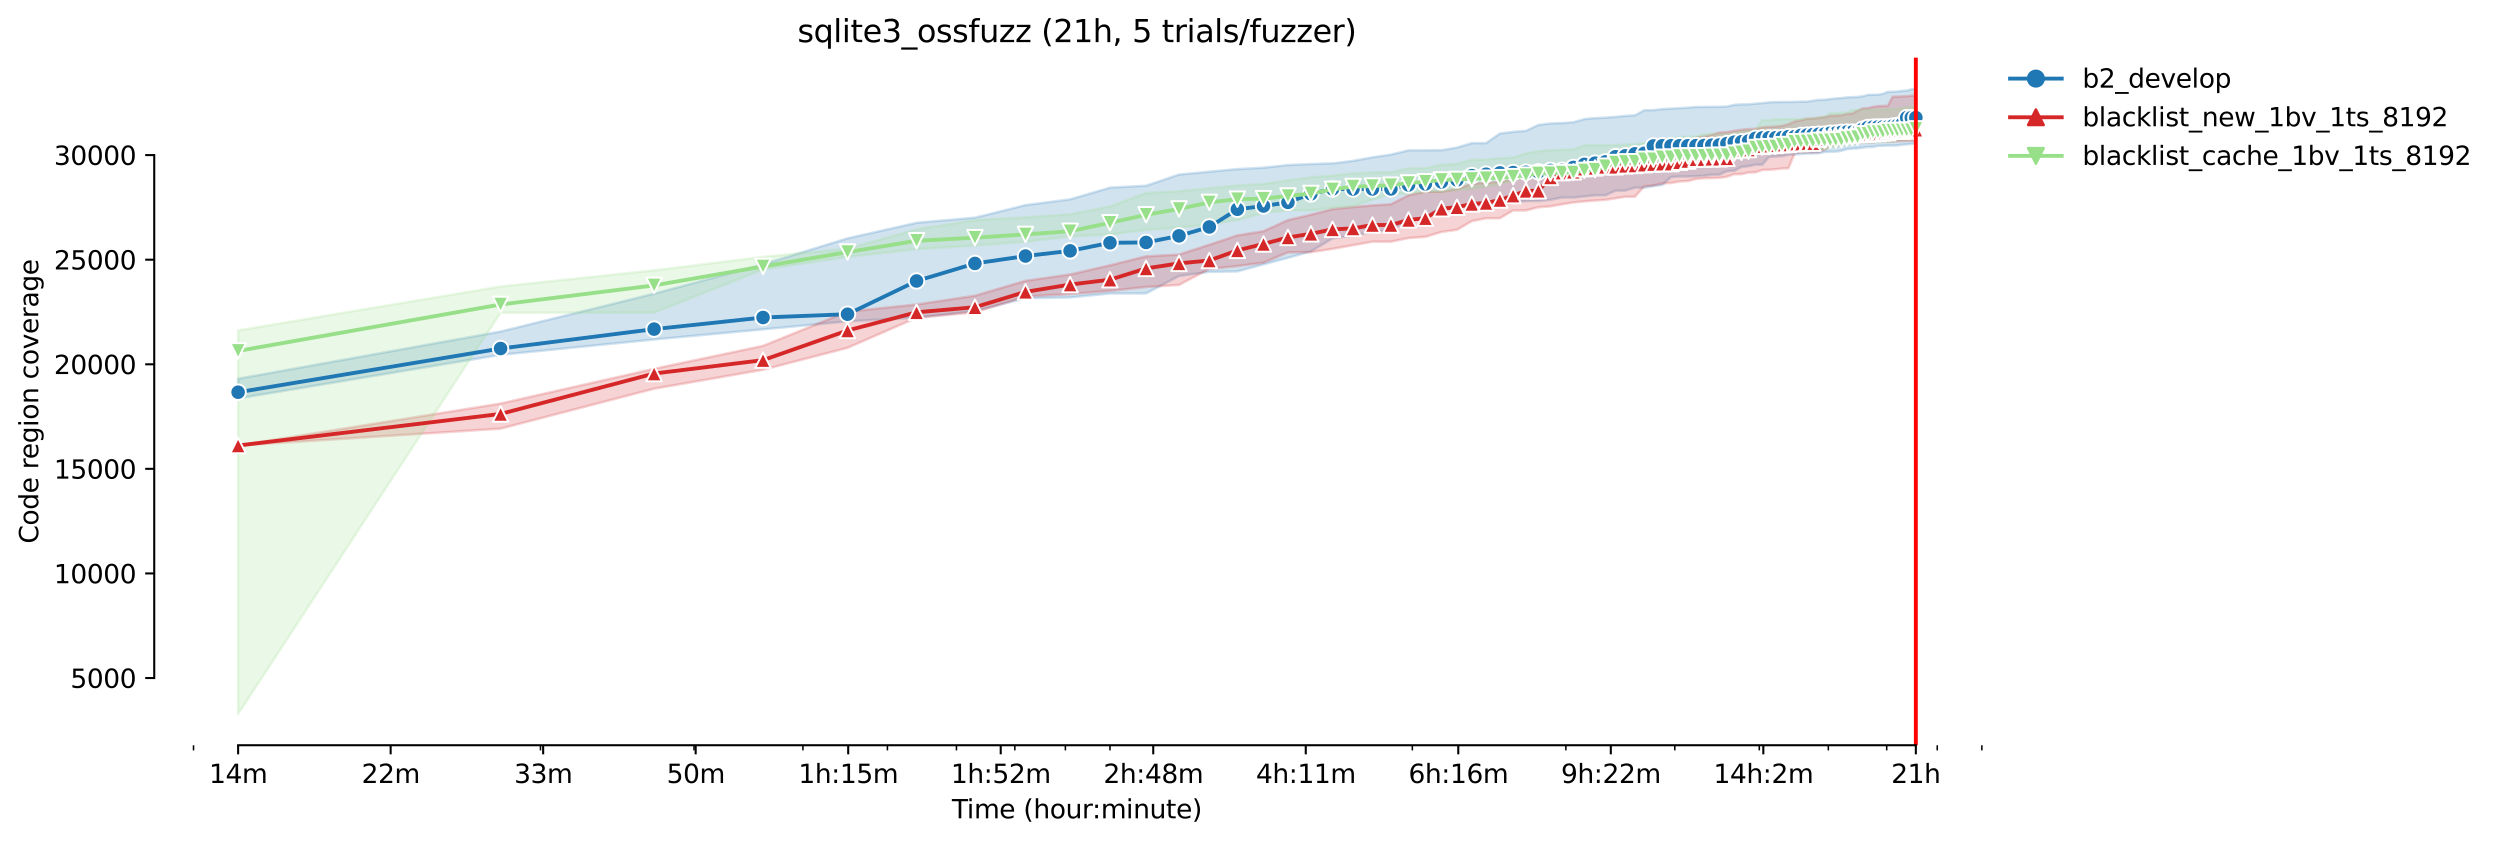 <?xml version="1.0" encoding="utf-8" standalone="no"?>
<!DOCTYPE svg PUBLIC "-//W3C//DTD SVG 1.1//EN"
  "http://www.w3.org/Graphics/SVG/1.1/DTD/svg11.dtd">
<svg height="325.986pt" version="1.1" viewBox="0 0 967.548 325.986" width="967.548pt" xmlns="http://www.w3.org/2000/svg" xmlns:xlink="http://www.w3.org/1999/xlink">
 <defs>
  <style type="text/css">*{stroke-linecap:butt;stroke-linejoin:round;}</style>
 </defs>
 <g id="figure_1">
  <g id="patch_1">
   <path d="M 0 325.986 
L 967.548 325.986 
L 967.548 0 
L 0 0 
z
" style="fill:#ffffff;"/>
  </g>
  <g id="axes_1">
   <g id="patch_2">
    <path d="M 59.691 288.43 
L 773.931 288.43 
L 773.931 22.318 
L 59.691 22.318 
z
" style="fill:#ffffff;"/>
   </g>
   <g id="PolyCollection_1">
    <defs>
     <path d="M 92.156 -179.404 
L 92.156 -171.794 
L 193.733 -188.674 
L 253.151 -194.608 
L 295.309 -198.527 
L 328.009 -201.603 
L 354.727 -203.036 
L 377.317 -205.635 
L 396.886 -210.581 
L 414.146 -210.881 
L 429.586 -212.427 
L 443.553 -212.427 
L 456.304 -219.179 
L 468.034 -220.774 
L 478.894 -220.96 
L 489.004 -223.697 
L 498.462 -226.215 
L 507.346 -228.684 
L 515.722 -233.711 
L 523.646 -234.828 
L 531.162 -236.197 
L 538.312 -236.974 
L 545.129 -240.593 
L 551.644 -242.009 
L 557.88 -245.564 
L 563.863 -246.066 
L 569.61 -246.066 
L 575.141 -246.576 
L 580.47 -246.754 
L 585.613 -247.644 
L 590.581 -248.162 
L 595.386 -248.203 
L 600.038 -248.672 
L 604.548 -249.531 
L 608.923 -249.531 
L 613.171 -249.96 
L 617.299 -250.413 
L 621.314 -250.413 
L 625.222 -252.17 
L 629.029 -252.235 
L 632.739 -253.352 
L 636.357 -253.352 
L 639.889 -253.967 
L 643.337 -254.412 
L 646.706 -257.473 
L 649.999 -257.667 
L 653.22 -257.667 
L 656.372 -257.772 
L 659.457 -257.958 
L 662.479 -258.371 
L 665.439 -258.428 
L 668.341 -259.715 
L 671.187 -259.893 
L 673.978 -261.383 
L 676.717 -261.674 
L 679.406 -262.249 
L 682.047 -262.249 
L 684.641 -265.236 
L 687.189 -265.447 
L 689.694 -265.536 
L 692.157 -266.054 
L 694.579 -266.208 
L 696.962 -266.386 
L 699.307 -266.524 
L 701.615 -266.629 
L 703.887 -266.661 
L 706.124 -267.131 
L 708.328 -267.293 
L 710.499 -267.317 
L 712.638 -267.609 
L 714.747 -268.256 
L 716.826 -268.483 
L 718.875 -268.572 
L 720.897 -268.855 
L 722.89 -269.114 
L 724.858 -269.114 
L 726.799 -269.511 
L 728.714 -269.592 
L 730.605 -269.649 
L 732.472 -269.657 
L 734.315 -269.713 
L 736.136 -269.981 
L 737.934 -270.078 
L 739.71 -270.313 
L 741.465 -270.483 
L 741.465 -291.572 
L 741.465 -291.572 
L 739.71 -291.402 
L 737.934 -290.908 
L 736.136 -290.819 
L 734.315 -290.56 
L 732.472 -290.455 
L 730.605 -290.439 
L 728.714 -289.654 
L 726.799 -289.33 
L 724.858 -289.314 
L 722.89 -289.257 
L 720.897 -288.714 
L 718.875 -288.447 
L 716.826 -288.374 
L 714.747 -288.285 
L 712.638 -288.018 
L 710.499 -287.905 
L 708.328 -287.638 
L 706.124 -287.354 
L 703.887 -287.306 
L 701.615 -286.998 
L 699.307 -286.634 
L 696.962 -286.634 
L 694.579 -286.569 
L 692.157 -286.512 
L 689.694 -286.512 
L 687.189 -286.464 
L 684.641 -286.359 
L 682.047 -286.059 
L 679.406 -285.873 
L 676.717 -285.589 
L 673.978 -285.581 
L 671.187 -285.403 
L 668.341 -284.739 
L 665.439 -284.65 
L 662.479 -284.634 
L 659.457 -284.594 
L 656.372 -284.561 
L 653.22 -284.31 
L 649.999 -284.1 
L 646.706 -283.938 
L 643.337 -283.744 
L 639.889 -283.347 
L 636.357 -283.306 
L 632.739 -281.331 
L 629.029 -281.129 
L 625.222 -280.74 
L 621.314 -280.449 
L 617.299 -280.27 
L 613.171 -279.882 
L 608.923 -278.667 
L 604.548 -278.336 
L 600.038 -278.198 
L 595.386 -277.623 
L 590.581 -275.356 
L 585.613 -274.927 
L 580.47 -274.296 
L 575.141 -270.58 
L 569.61 -270.58 
L 563.863 -268.863 
L 557.88 -267.843 
L 551.644 -267.803 
L 545.129 -267.803 
L 538.312 -266.135 
L 531.162 -265.075 
L 523.646 -263.723 
L 515.722 -262.751 
L 507.346 -262.484 
L 498.462 -262.087 
L 489.004 -261.083 
L 478.894 -260.525 
L 468.034 -259.521 
L 456.304 -258.42 
L 443.553 -254.097 
L 429.586 -253.352 
L 414.146 -248.826 
L 396.886 -246.584 
L 377.317 -241.734 
L 354.727 -239.751 
L 328.009 -233.727 
L 295.309 -223.689 
L 253.151 -212.306 
L 193.733 -197.669 
L 92.156 -179.404 
z
" id="m1905cd3f40" style="stroke:#1f77b4;stroke-opacity:0.2;"/>
    </defs>
    <g clip-path="url(#p5003f77225)">
     <use style="fill:#1f77b4;fill-opacity:0.2;stroke:#1f77b4;stroke-opacity:0.2;" x="0" xlink:href="#m1905cd3f40" y="325.986"/>
    </g>
   </g>
   <g id="PolyCollection_2">
    <defs>
     <path d="M 92.156 -153.57 
L 92.156 -153.57 
L 193.733 -160.096 
L 253.151 -175.551 
L 295.309 -182.894 
L 328.009 -191.37 
L 354.727 -203.02 
L 377.317 -205.125 
L 396.886 -211.205 
L 414.146 -212.209 
L 429.586 -213.423 
L 443.553 -214.921 
L 456.304 -215.698 
L 468.034 -221.94 
L 478.894 -223 
L 489.004 -224.336 
L 498.462 -228.311 
L 507.346 -228.384 
L 515.722 -229.68 
L 523.646 -231.088 
L 531.162 -232.456 
L 538.312 -232.456 
L 545.129 -233.857 
L 551.644 -234.327 
L 557.88 -236.205 
L 563.863 -237.047 
L 569.61 -240.382 
L 575.141 -241.524 
L 580.47 -241.524 
L 585.613 -244.552 
L 590.581 -244.552 
L 595.386 -245.766 
L 600.038 -246.122 
L 604.548 -246.907 
L 608.923 -247.636 
L 613.171 -248.057 
L 617.299 -248.381 
L 621.314 -248.624 
L 625.222 -249.255 
L 629.029 -249.814 
L 632.739 -249.838 
L 636.357 -253.886 
L 639.889 -254.218 
L 643.337 -254.995 
L 646.706 -255.157 
L 649.999 -255.732 
L 653.22 -255.934 
L 656.372 -256.712 
L 659.457 -257.019 
L 662.479 -257.068 
L 665.439 -257.157 
L 668.341 -257.578 
L 671.187 -258.574 
L 673.978 -258.574 
L 676.717 -259.229 
L 679.406 -259.286 
L 682.047 -260.201 
L 684.641 -260.298 
L 687.189 -260.492 
L 689.694 -260.776 
L 692.157 -260.857 
L 694.579 -266.718 
L 696.962 -267.058 
L 699.307 -267.099 
L 701.615 -267.131 
L 703.887 -267.155 
L 706.124 -268.046 
L 708.328 -269.608 
L 710.499 -269.633 
L 712.638 -270.353 
L 714.747 -270.507 
L 716.826 -270.628 
L 718.875 -270.644 
L 720.897 -270.904 
L 722.89 -270.904 
L 724.858 -270.904 
L 726.799 -271.219 
L 728.714 -271.235 
L 730.605 -271.235 
L 732.472 -271.235 
L 734.315 -271.341 
L 736.136 -271.414 
L 737.934 -271.462 
L 739.71 -271.527 
L 741.465 -271.543 
L 741.465 -288.998 
L 741.465 -288.998 
L 739.71 -288.949 
L 737.934 -288.747 
L 736.136 -288.658 
L 734.315 -288.561 
L 732.472 -288.544 
L 730.605 -285.007 
L 728.714 -284.982 
L 726.799 -284.901 
L 724.858 -284.618 
L 722.89 -284.092 
L 720.897 -284.011 
L 718.875 -283.104 
L 716.826 -281.995 
L 714.747 -281.898 
L 712.638 -281.371 
L 710.499 -281.25 
L 708.328 -281.218 
L 706.124 -280.627 
L 703.887 -280.384 
L 701.615 -280.076 
L 699.307 -280.019 
L 696.962 -279.428 
L 694.579 -279.024 
L 692.157 -277.931 
L 689.694 -277.283 
L 687.189 -276.984 
L 684.641 -276.87 
L 682.047 -276.708 
L 679.406 -276.101 
L 676.717 -276.004 
L 673.978 -275.761 
L 671.187 -275.34 
L 668.341 -274.871 
L 665.439 -274.676 
L 662.479 -273.794 
L 659.457 -273.114 
L 656.372 -272.709 
L 653.22 -270.394 
L 649.999 -270.053 
L 646.706 -269.794 
L 643.337 -269.527 
L 639.889 -268.952 
L 636.357 -268.952 
L 632.739 -264.888 
L 629.029 -264.88 
L 625.222 -264.095 
L 621.314 -263.609 
L 617.299 -262.403 
L 613.171 -261.812 
L 608.923 -261.812 
L 604.548 -261.48 
L 600.038 -260.832 
L 595.386 -259.699 
L 590.581 -258.444 
L 585.613 -256.606 
L 580.47 -255.643 
L 575.141 -255.279 
L 569.61 -254.874 
L 563.863 -252.826 
L 557.88 -251.797 
L 551.644 -251.797 
L 545.129 -250.397 
L 538.312 -246.932 
L 531.162 -246.486 
L 523.646 -245.855 
L 515.722 -245.045 
L 507.346 -242.884 
L 498.462 -240.795 
L 489.004 -236.504 
L 478.894 -234.877 
L 468.034 -231.25 
L 456.304 -227.453 
L 443.553 -226.781 
L 429.586 -223.308 
L 414.146 -219.754 
L 396.886 -217.301 
L 377.317 -211.537 
L 354.727 -208.136 
L 328.009 -205.392 
L 295.309 -192.131 
L 253.151 -183.258 
L 193.733 -169.811 
L 92.156 -153.57 
z
" id="m521ff43a30" style="stroke:#d62728;stroke-opacity:0.2;"/>
    </defs>
    <g clip-path="url(#p5003f77225)">
     <use style="fill:#d62728;fill-opacity:0.2;stroke:#d62728;stroke-opacity:0.2;" x="0" xlink:href="#m521ff43a30" y="325.986"/>
    </g>
   </g>
   <g id="PolyCollection_3">
    <defs>
     <path d="M 92.156 -198.106 
L 92.156 -49.652 
L 193.733 -204.987 
L 253.151 -204.987 
L 295.309 -221.681 
L 328.009 -226.563 
L 354.727 -229.542 
L 377.317 -230.934 
L 396.886 -232.392 
L 414.146 -234.488 
L 429.586 -235.217 
L 443.553 -237.031 
L 456.304 -237.856 
L 468.034 -239.135 
L 478.894 -240.779 
L 489.004 -243.588 
L 498.462 -244.543 
L 507.346 -244.543 
L 515.722 -245.62 
L 523.646 -246.171 
L 531.162 -248.713 
L 538.312 -250.793 
L 545.129 -251.069 
L 551.644 -251.66 
L 557.88 -251.733 
L 563.863 -252.445 
L 569.61 -252.996 
L 575.141 -253.821 
L 580.47 -254.882 
L 585.613 -256.007 
L 590.581 -257.408 
L 595.386 -257.424 
L 600.038 -258.331 
L 604.548 -258.355 
L 608.923 -258.849 
L 613.171 -259.084 
L 617.299 -259.246 
L 621.314 -259.262 
L 625.222 -259.262 
L 629.029 -260.938 
L 632.739 -261.569 
L 636.357 -263.075 
L 639.889 -263.383 
L 643.337 -263.698 
L 646.706 -264.095 
L 649.999 -264.241 
L 653.22 -264.961 
L 656.372 -265.091 
L 659.457 -265.188 
L 662.479 -265.22 
L 665.439 -265.52 
L 668.341 -265.568 
L 671.187 -265.819 
L 673.978 -265.844 
L 676.717 -266.265 
L 679.406 -266.459 
L 682.047 -266.564 
L 684.641 -266.775 
L 687.189 -266.775 
L 689.694 -266.904 
L 692.157 -267.406 
L 694.579 -267.819 
L 696.962 -267.819 
L 699.307 -268.038 
L 701.615 -268.086 
L 703.887 -268.11 
L 706.124 -268.135 
L 708.328 -269.009 
L 710.499 -269.106 
L 712.638 -269.657 
L 714.747 -269.819 
L 716.826 -269.875 
L 718.875 -270.685 
L 720.897 -270.685 
L 722.89 -270.717 
L 724.858 -270.766 
L 726.799 -270.993 
L 728.714 -271.049 
L 730.605 -271.082 
L 732.472 -271.13 
L 734.315 -271.721 
L 736.136 -271.77 
L 737.934 -271.77 
L 739.71 -272.134 
L 741.465 -272.142 
L 741.465 -284.602 
L 741.465 -284.602 
L 739.71 -284.529 
L 737.934 -284.448 
L 736.136 -284.156 
L 734.315 -283.889 
L 732.472 -283.833 
L 730.605 -283.719 
L 728.714 -283.695 
L 726.799 -283.574 
L 724.858 -283.574 
L 722.89 -283.574 
L 720.897 -283.549 
L 718.875 -283.428 
L 716.826 -283.412 
L 714.747 -282.4 
L 712.638 -282.343 
L 710.499 -282.213 
L 708.328 -282.197 
L 706.124 -280.821 
L 703.887 -280.61 
L 701.615 -280.109 
L 699.307 -280.084 
L 696.962 -279.955 
L 694.579 -279.955 
L 692.157 -279.841 
L 689.694 -279.841 
L 687.189 -279.801 
L 684.641 -279.493 
L 682.047 -279.493 
L 679.406 -275.559 
L 676.717 -275.559 
L 673.978 -275.267 
L 671.187 -274.668 
L 668.341 -274.166 
L 665.439 -274.166 
L 662.479 -274.15 
L 659.457 -274.053 
L 656.372 -273.195 
L 653.22 -273.098 
L 649.999 -272.879 
L 646.706 -271.988 
L 643.337 -271.932 
L 639.889 -271.932 
L 636.357 -270.661 
L 632.739 -270.183 
L 629.029 -270.037 
L 625.222 -269.867 
L 621.314 -269.867 
L 617.299 -269.819 
L 613.171 -269.738 
L 608.923 -268.183 
L 604.548 -268.005 
L 600.038 -267.876 
L 595.386 -267.455 
L 590.581 -266.637 
L 585.613 -264.985 
L 580.47 -264.775 
L 575.141 -264.224 
L 569.61 -264.176 
L 563.863 -262.541 
L 557.88 -262.217 
L 551.644 -260.881 
L 545.129 -260.865 
L 538.312 -259.27 
L 531.162 -259.27 
L 523.646 -258.922 
L 515.722 -258.031 
L 507.346 -257.367 
L 498.462 -256.21 
L 489.004 -254.801 
L 478.894 -254.202 
L 468.034 -253.141 
L 456.304 -251.959 
L 443.553 -251.304 
L 429.586 -246.106 
L 414.146 -243.046 
L 396.886 -241.904 
L 377.317 -240.803 
L 354.727 -237.225 
L 328.009 -229.777 
L 295.309 -226.563 
L 253.151 -221.349 
L 193.733 -215.099 
L 92.156 -198.106 
z
" id="m800b53448d" style="stroke:#98df8a;stroke-opacity:0.2;"/>
    </defs>
    <g clip-path="url(#p5003f77225)">
     <use style="fill:#98df8a;fill-opacity:0.2;stroke:#98df8a;stroke-opacity:0.2;" x="0" xlink:href="#m800b53448d" y="325.986"/>
    </g>
   </g>
   <g id="matplotlib.axis_1">
    <g id="xtick_1">
     <g id="line2d_1">
      <defs>
       <path d="M 0 0 
L 0 3.5 
" id="mab3b352a97" style="stroke:#000000;stroke-width:0.8;"/>
      </defs>
      <g>
       <use style="stroke:#000000;stroke-width:0.8;" x="92.156" xlink:href="#mab3b352a97" y="288.43"/>
      </g>
     </g>
     <g id="text_1">
      <!-- 14m -->
      <g transform="translate(80.923 303.029)scale(0.1 -0.1)">
       <defs>
        <path d="M 794 531 
L 1825 531 
L 1825 4091 
L 703 3866 
L 703 4441 
L 1819 4666 
L 2450 4666 
L 2450 531 
L 3481 531 
L 3481 0 
L 794 0 
L 794 531 
z
" id="DejaVuSans-31" transform="scale(0.016)"/>
        <path d="M 2419 4116 
L 825 1625 
L 2419 1625 
L 2419 4116 
z
M 2253 4666 
L 3047 4666 
L 3047 1625 
L 3713 1625 
L 3713 1100 
L 3047 1100 
L 3047 0 
L 2419 0 
L 2419 1100 
L 313 1100 
L 313 1709 
L 2253 4666 
z
" id="DejaVuSans-34" transform="scale(0.016)"/>
        <path d="M 3328 2828 
Q 3544 3216 3844 3400 
Q 4144 3584 4550 3584 
Q 5097 3584 5394 3201 
Q 5691 2819 5691 2113 
L 5691 0 
L 5113 0 
L 5113 2094 
Q 5113 2597 4934 2840 
Q 4756 3084 4391 3084 
Q 3944 3084 3684 2787 
Q 3425 2491 3425 1978 
L 3425 0 
L 2847 0 
L 2847 2094 
Q 2847 2600 2669 2842 
Q 2491 3084 2119 3084 
Q 1678 3084 1418 2786 
Q 1159 2488 1159 1978 
L 1159 0 
L 581 0 
L 581 3500 
L 1159 3500 
L 1159 2956 
Q 1356 3278 1631 3431 
Q 1906 3584 2284 3584 
Q 2666 3584 2933 3390 
Q 3200 3197 3328 2828 
z
" id="DejaVuSans-6d" transform="scale(0.016)"/>
       </defs>
       <use xlink:href="#DejaVuSans-31"/>
       <use x="63.623" xlink:href="#DejaVuSans-34"/>
       <use x="127.246" xlink:href="#DejaVuSans-6d"/>
      </g>
     </g>
    </g>
    <g id="xtick_2">
     <g id="line2d_2">
      <g>
       <use style="stroke:#000000;stroke-width:0.8;" x="151.184" xlink:href="#mab3b352a97" y="288.43"/>
      </g>
     </g>
     <g id="text_2">
      <!-- 22m -->
      <g transform="translate(139.952 303.029)scale(0.1 -0.1)">
       <defs>
        <path d="M 1228 531 
L 3431 531 
L 3431 0 
L 469 0 
L 469 531 
Q 828 903 1448 1529 
Q 2069 2156 2228 2338 
Q 2531 2678 2651 2914 
Q 2772 3150 2772 3378 
Q 2772 3750 2511 3984 
Q 2250 4219 1831 4219 
Q 1534 4219 1204 4116 
Q 875 4013 500 3803 
L 500 4441 
Q 881 4594 1212 4672 
Q 1544 4750 1819 4750 
Q 2544 4750 2975 4387 
Q 3406 4025 3406 3419 
Q 3406 3131 3298 2873 
Q 3191 2616 2906 2266 
Q 2828 2175 2409 1742 
Q 1991 1309 1228 531 
z
" id="DejaVuSans-32" transform="scale(0.016)"/>
       </defs>
       <use xlink:href="#DejaVuSans-32"/>
       <use x="63.623" xlink:href="#DejaVuSans-32"/>
       <use x="127.246" xlink:href="#DejaVuSans-6d"/>
      </g>
     </g>
    </g>
    <g id="xtick_3">
     <g id="line2d_3">
      <g>
       <use style="stroke:#000000;stroke-width:0.8;" x="210.213" xlink:href="#mab3b352a97" y="288.43"/>
      </g>
     </g>
     <g id="text_3">
      <!-- 33m -->
      <g transform="translate(198.98 303.029)scale(0.1 -0.1)">
       <defs>
        <path d="M 2597 2516 
Q 3050 2419 3304 2112 
Q 3559 1806 3559 1356 
Q 3559 666 3084 287 
Q 2609 -91 1734 -91 
Q 1441 -91 1130 -33 
Q 819 25 488 141 
L 488 750 
Q 750 597 1062 519 
Q 1375 441 1716 441 
Q 2309 441 2620 675 
Q 2931 909 2931 1356 
Q 2931 1769 2642 2001 
Q 2353 2234 1838 2234 
L 1294 2234 
L 1294 2753 
L 1863 2753 
Q 2328 2753 2575 2939 
Q 2822 3125 2822 3475 
Q 2822 3834 2567 4026 
Q 2313 4219 1838 4219 
Q 1578 4219 1281 4162 
Q 984 4106 628 3988 
L 628 4550 
Q 988 4650 1302 4700 
Q 1616 4750 1894 4750 
Q 2613 4750 3031 4423 
Q 3450 4097 3450 3541 
Q 3450 3153 3228 2886 
Q 3006 2619 2597 2516 
z
" id="DejaVuSans-33" transform="scale(0.016)"/>
       </defs>
       <use xlink:href="#DejaVuSans-33"/>
       <use x="63.623" xlink:href="#DejaVuSans-33"/>
       <use x="127.246" xlink:href="#DejaVuSans-6d"/>
      </g>
     </g>
    </g>
    <g id="xtick_4">
     <g id="line2d_4">
      <g>
       <use style="stroke:#000000;stroke-width:0.8;" x="269.241" xlink:href="#mab3b352a97" y="288.43"/>
      </g>
     </g>
     <g id="text_4">
      <!-- 50m -->
      <g transform="translate(258.008 303.029)scale(0.1 -0.1)">
       <defs>
        <path d="M 691 4666 
L 3169 4666 
L 3169 4134 
L 1269 4134 
L 1269 2991 
Q 1406 3038 1543 3061 
Q 1681 3084 1819 3084 
Q 2600 3084 3056 2656 
Q 3513 2228 3513 1497 
Q 3513 744 3044 326 
Q 2575 -91 1722 -91 
Q 1428 -91 1123 -41 
Q 819 9 494 109 
L 494 744 
Q 775 591 1075 516 
Q 1375 441 1709 441 
Q 2250 441 2565 725 
Q 2881 1009 2881 1497 
Q 2881 1984 2565 2268 
Q 2250 2553 1709 2553 
Q 1456 2553 1204 2497 
Q 953 2441 691 2322 
L 691 4666 
z
" id="DejaVuSans-35" transform="scale(0.016)"/>
        <path d="M 2034 4250 
Q 1547 4250 1301 3770 
Q 1056 3291 1056 2328 
Q 1056 1369 1301 889 
Q 1547 409 2034 409 
Q 2525 409 2770 889 
Q 3016 1369 3016 2328 
Q 3016 3291 2770 3770 
Q 2525 4250 2034 4250 
z
M 2034 4750 
Q 2819 4750 3233 4129 
Q 3647 3509 3647 2328 
Q 3647 1150 3233 529 
Q 2819 -91 2034 -91 
Q 1250 -91 836 529 
Q 422 1150 422 2328 
Q 422 3509 836 4129 
Q 1250 4750 2034 4750 
z
" id="DejaVuSans-30" transform="scale(0.016)"/>
       </defs>
       <use xlink:href="#DejaVuSans-35"/>
       <use x="63.623" xlink:href="#DejaVuSans-30"/>
       <use x="127.246" xlink:href="#DejaVuSans-6d"/>
      </g>
     </g>
    </g>
    <g id="xtick_5">
     <g id="line2d_5">
      <g>
       <use style="stroke:#000000;stroke-width:0.8;" x="328.269" xlink:href="#mab3b352a97" y="288.43"/>
      </g>
     </g>
     <g id="text_5">
      <!-- 1h:15m -->
      <g transform="translate(309.002 303.029)scale(0.1 -0.1)">
       <defs>
        <path d="M 3513 2113 
L 3513 0 
L 2938 0 
L 2938 2094 
Q 2938 2591 2744 2837 
Q 2550 3084 2163 3084 
Q 1697 3084 1428 2787 
Q 1159 2491 1159 1978 
L 1159 0 
L 581 0 
L 581 4863 
L 1159 4863 
L 1159 2956 
Q 1366 3272 1645 3428 
Q 1925 3584 2291 3584 
Q 2894 3584 3203 3211 
Q 3513 2838 3513 2113 
z
" id="DejaVuSans-68" transform="scale(0.016)"/>
        <path d="M 750 794 
L 1409 794 
L 1409 0 
L 750 0 
L 750 794 
z
M 750 3309 
L 1409 3309 
L 1409 2516 
L 750 2516 
L 750 3309 
z
" id="DejaVuSans-3a" transform="scale(0.016)"/>
       </defs>
       <use xlink:href="#DejaVuSans-31"/>
       <use x="63.623" xlink:href="#DejaVuSans-68"/>
       <use x="127.002" xlink:href="#DejaVuSans-3a"/>
       <use x="160.693" xlink:href="#DejaVuSans-31"/>
       <use x="224.316" xlink:href="#DejaVuSans-35"/>
       <use x="287.939" xlink:href="#DejaVuSans-6d"/>
      </g>
     </g>
    </g>
    <g id="xtick_6">
     <g id="line2d_6">
      <g>
       <use style="stroke:#000000;stroke-width:0.8;" x="387.297" xlink:href="#mab3b352a97" y="288.43"/>
      </g>
     </g>
     <g id="text_6">
      <!-- 1h:52m -->
      <g transform="translate(368.03 303.029)scale(0.1 -0.1)">
       <use xlink:href="#DejaVuSans-31"/>
       <use x="63.623" xlink:href="#DejaVuSans-68"/>
       <use x="127.002" xlink:href="#DejaVuSans-3a"/>
       <use x="160.693" xlink:href="#DejaVuSans-35"/>
       <use x="224.316" xlink:href="#DejaVuSans-32"/>
       <use x="287.939" xlink:href="#DejaVuSans-6d"/>
      </g>
     </g>
    </g>
    <g id="xtick_7">
     <g id="line2d_7">
      <g>
       <use style="stroke:#000000;stroke-width:0.8;" x="446.326" xlink:href="#mab3b352a97" y="288.43"/>
      </g>
     </g>
     <g id="text_7">
      <!-- 2h:48m -->
      <g transform="translate(427.059 303.029)scale(0.1 -0.1)">
       <defs>
        <path d="M 2034 2216 
Q 1584 2216 1326 1975 
Q 1069 1734 1069 1313 
Q 1069 891 1326 650 
Q 1584 409 2034 409 
Q 2484 409 2743 651 
Q 3003 894 3003 1313 
Q 3003 1734 2745 1975 
Q 2488 2216 2034 2216 
z
M 1403 2484 
Q 997 2584 770 2862 
Q 544 3141 544 3541 
Q 544 4100 942 4425 
Q 1341 4750 2034 4750 
Q 2731 4750 3128 4425 
Q 3525 4100 3525 3541 
Q 3525 3141 3298 2862 
Q 3072 2584 2669 2484 
Q 3125 2378 3379 2068 
Q 3634 1759 3634 1313 
Q 3634 634 3220 271 
Q 2806 -91 2034 -91 
Q 1263 -91 848 271 
Q 434 634 434 1313 
Q 434 1759 690 2068 
Q 947 2378 1403 2484 
z
M 1172 3481 
Q 1172 3119 1398 2916 
Q 1625 2713 2034 2713 
Q 2441 2713 2670 2916 
Q 2900 3119 2900 3481 
Q 2900 3844 2670 4047 
Q 2441 4250 2034 4250 
Q 1625 4250 1398 4047 
Q 1172 3844 1172 3481 
z
" id="DejaVuSans-38" transform="scale(0.016)"/>
       </defs>
       <use xlink:href="#DejaVuSans-32"/>
       <use x="63.623" xlink:href="#DejaVuSans-68"/>
       <use x="127.002" xlink:href="#DejaVuSans-3a"/>
       <use x="160.693" xlink:href="#DejaVuSans-34"/>
       <use x="224.316" xlink:href="#DejaVuSans-38"/>
       <use x="287.939" xlink:href="#DejaVuSans-6d"/>
      </g>
     </g>
    </g>
    <g id="xtick_8">
     <g id="line2d_8">
      <g>
       <use style="stroke:#000000;stroke-width:0.8;" x="505.354" xlink:href="#mab3b352a97" y="288.43"/>
      </g>
     </g>
     <g id="text_8">
      <!-- 4h:11m -->
      <g transform="translate(486.087 303.029)scale(0.1 -0.1)">
       <use xlink:href="#DejaVuSans-34"/>
       <use x="63.623" xlink:href="#DejaVuSans-68"/>
       <use x="127.002" xlink:href="#DejaVuSans-3a"/>
       <use x="160.693" xlink:href="#DejaVuSans-31"/>
       <use x="224.316" xlink:href="#DejaVuSans-31"/>
       <use x="287.939" xlink:href="#DejaVuSans-6d"/>
      </g>
     </g>
    </g>
    <g id="xtick_9">
     <g id="line2d_9">
      <g>
       <use style="stroke:#000000;stroke-width:0.8;" x="564.382" xlink:href="#mab3b352a97" y="288.43"/>
      </g>
     </g>
     <g id="text_9">
      <!-- 6h:16m -->
      <g transform="translate(545.115 303.029)scale(0.1 -0.1)">
       <defs>
        <path d="M 2113 2584 
Q 1688 2584 1439 2293 
Q 1191 2003 1191 1497 
Q 1191 994 1439 701 
Q 1688 409 2113 409 
Q 2538 409 2786 701 
Q 3034 994 3034 1497 
Q 3034 2003 2786 2293 
Q 2538 2584 2113 2584 
z
M 3366 4563 
L 3366 3988 
Q 3128 4100 2886 4159 
Q 2644 4219 2406 4219 
Q 1781 4219 1451 3797 
Q 1122 3375 1075 2522 
Q 1259 2794 1537 2939 
Q 1816 3084 2150 3084 
Q 2853 3084 3261 2657 
Q 3669 2231 3669 1497 
Q 3669 778 3244 343 
Q 2819 -91 2113 -91 
Q 1303 -91 875 529 
Q 447 1150 447 2328 
Q 447 3434 972 4092 
Q 1497 4750 2381 4750 
Q 2619 4750 2861 4703 
Q 3103 4656 3366 4563 
z
" id="DejaVuSans-36" transform="scale(0.016)"/>
       </defs>
       <use xlink:href="#DejaVuSans-36"/>
       <use x="63.623" xlink:href="#DejaVuSans-68"/>
       <use x="127.002" xlink:href="#DejaVuSans-3a"/>
       <use x="160.693" xlink:href="#DejaVuSans-31"/>
       <use x="224.316" xlink:href="#DejaVuSans-36"/>
       <use x="287.939" xlink:href="#DejaVuSans-6d"/>
      </g>
     </g>
    </g>
    <g id="xtick_10">
     <g id="line2d_10">
      <g>
       <use style="stroke:#000000;stroke-width:0.8;" x="623.411" xlink:href="#mab3b352a97" y="288.43"/>
      </g>
     </g>
     <g id="text_10">
      <!-- 9h:22m -->
      <g transform="translate(604.143 303.029)scale(0.1 -0.1)">
       <defs>
        <path d="M 703 97 
L 703 672 
Q 941 559 1184 500 
Q 1428 441 1663 441 
Q 2288 441 2617 861 
Q 2947 1281 2994 2138 
Q 2813 1869 2534 1725 
Q 2256 1581 1919 1581 
Q 1219 1581 811 2004 
Q 403 2428 403 3163 
Q 403 3881 828 4315 
Q 1253 4750 1959 4750 
Q 2769 4750 3195 4129 
Q 3622 3509 3622 2328 
Q 3622 1225 3098 567 
Q 2575 -91 1691 -91 
Q 1453 -91 1209 -44 
Q 966 3 703 97 
z
M 1959 2075 
Q 2384 2075 2632 2365 
Q 2881 2656 2881 3163 
Q 2881 3666 2632 3958 
Q 2384 4250 1959 4250 
Q 1534 4250 1286 3958 
Q 1038 3666 1038 3163 
Q 1038 2656 1286 2365 
Q 1534 2075 1959 2075 
z
" id="DejaVuSans-39" transform="scale(0.016)"/>
       </defs>
       <use xlink:href="#DejaVuSans-39"/>
       <use x="63.623" xlink:href="#DejaVuSans-68"/>
       <use x="127.002" xlink:href="#DejaVuSans-3a"/>
       <use x="160.693" xlink:href="#DejaVuSans-32"/>
       <use x="224.316" xlink:href="#DejaVuSans-32"/>
       <use x="287.939" xlink:href="#DejaVuSans-6d"/>
      </g>
     </g>
    </g>
    <g id="xtick_11">
     <g id="line2d_11">
      <g>
       <use style="stroke:#000000;stroke-width:0.8;" x="682.439" xlink:href="#mab3b352a97" y="288.43"/>
      </g>
     </g>
     <g id="text_11">
      <!-- 14h:2m -->
      <g transform="translate(663.172 303.029)scale(0.1 -0.1)">
       <use xlink:href="#DejaVuSans-31"/>
       <use x="63.623" xlink:href="#DejaVuSans-34"/>
       <use x="127.246" xlink:href="#DejaVuSans-68"/>
       <use x="190.625" xlink:href="#DejaVuSans-3a"/>
       <use x="224.316" xlink:href="#DejaVuSans-32"/>
       <use x="287.939" xlink:href="#DejaVuSans-6d"/>
      </g>
     </g>
    </g>
    <g id="xtick_12">
     <g id="line2d_12">
      <g>
       <use style="stroke:#000000;stroke-width:0.8;" x="741.467" xlink:href="#mab3b352a97" y="288.43"/>
      </g>
     </g>
     <g id="text_12">
      <!-- 21h -->
      <g transform="translate(731.936 303.029)scale(0.1 -0.1)">
       <use xlink:href="#DejaVuSans-32"/>
       <use x="63.623" xlink:href="#DejaVuSans-31"/>
       <use x="127.246" xlink:href="#DejaVuSans-68"/>
      </g>
     </g>
    </g>
    <g id="xtick_13">
     <g id="line2d_13">
      <defs>
       <path d="M 0 0 
L 0 2 
" id="m09821dbbe7" style="stroke:#000000;stroke-width:0.6;"/>
      </defs>
      <g>
       <use style="stroke:#000000;stroke-width:0.6;" x="74.896" xlink:href="#m09821dbbe7" y="288.43"/>
      </g>
     </g>
    </g>
    <g id="xtick_14">
     <g id="line2d_14">
      <g>
       <use style="stroke:#000000;stroke-width:0.6;" x="209.172" xlink:href="#m09821dbbe7" y="288.43"/>
      </g>
     </g>
    </g>
    <g id="xtick_15">
     <g id="line2d_15">
      <g>
       <use style="stroke:#000000;stroke-width:0.6;" x="268.591" xlink:href="#m09821dbbe7" y="288.43"/>
      </g>
     </g>
    </g>
    <g id="xtick_16">
     <g id="line2d_16">
      <g>
       <use style="stroke:#000000;stroke-width:0.6;" x="310.749" xlink:href="#m09821dbbe7" y="288.43"/>
      </g>
     </g>
    </g>
    <g id="xtick_17">
     <g id="line2d_17">
      <g>
       <use style="stroke:#000000;stroke-width:0.6;" x="343.449" xlink:href="#m09821dbbe7" y="288.43"/>
      </g>
     </g>
    </g>
    <g id="xtick_18">
     <g id="line2d_18">
      <g>
       <use style="stroke:#000000;stroke-width:0.6;" x="370.167" xlink:href="#m09821dbbe7" y="288.43"/>
      </g>
     </g>
    </g>
    <g id="xtick_19">
     <g id="line2d_19">
      <g>
       <use style="stroke:#000000;stroke-width:0.6;" x="392.757" xlink:href="#m09821dbbe7" y="288.43"/>
      </g>
     </g>
    </g>
    <g id="xtick_20">
     <g id="line2d_20">
      <g>
       <use style="stroke:#000000;stroke-width:0.6;" x="412.325" xlink:href="#m09821dbbe7" y="288.43"/>
      </g>
     </g>
    </g>
    <g id="xtick_21">
     <g id="line2d_21">
      <g>
       <use style="stroke:#000000;stroke-width:0.6;" x="429.586" xlink:href="#m09821dbbe7" y="288.43"/>
      </g>
     </g>
    </g>
    <g id="xtick_22">
     <g id="line2d_22">
      <g>
       <use style="stroke:#000000;stroke-width:0.6;" x="546.602" xlink:href="#m09821dbbe7" y="288.43"/>
      </g>
     </g>
    </g>
    <g id="xtick_23">
     <g id="line2d_23">
      <g>
       <use style="stroke:#000000;stroke-width:0.6;" x="606.021" xlink:href="#m09821dbbe7" y="288.43"/>
      </g>
     </g>
    </g>
    <g id="xtick_24">
     <g id="line2d_24">
      <g>
       <use style="stroke:#000000;stroke-width:0.6;" x="648.179" xlink:href="#m09821dbbe7" y="288.43"/>
      </g>
     </g>
    </g>
    <g id="xtick_25">
     <g id="line2d_25">
      <g>
       <use style="stroke:#000000;stroke-width:0.6;" x="680.879" xlink:href="#m09821dbbe7" y="288.43"/>
      </g>
     </g>
    </g>
    <g id="xtick_26">
     <g id="line2d_26">
      <g>
       <use style="stroke:#000000;stroke-width:0.6;" x="707.597" xlink:href="#m09821dbbe7" y="288.43"/>
      </g>
     </g>
    </g>
    <g id="xtick_27">
     <g id="line2d_27">
      <g>
       <use style="stroke:#000000;stroke-width:0.6;" x="730.187" xlink:href="#m09821dbbe7" y="288.43"/>
      </g>
     </g>
    </g>
    <g id="xtick_28">
     <g id="line2d_28">
      <g>
       <use style="stroke:#000000;stroke-width:0.6;" x="749.755" xlink:href="#m09821dbbe7" y="288.43"/>
      </g>
     </g>
    </g>
    <g id="xtick_29">
     <g id="line2d_29">
      <g>
       <use style="stroke:#000000;stroke-width:0.6;" x="767.016" xlink:href="#m09821dbbe7" y="288.43"/>
      </g>
     </g>
    </g>
    <g id="text_13">
     <!-- Time (hour:minute) -->
     <g transform="translate(368.404 316.707)scale(0.1 -0.1)">
      <defs>
       <path d="M -19 4666 
L 3928 4666 
L 3928 4134 
L 2272 4134 
L 2272 0 
L 1638 0 
L 1638 4134 
L -19 4134 
L -19 4666 
z
" id="DejaVuSans-54" transform="scale(0.016)"/>
       <path d="M 603 3500 
L 1178 3500 
L 1178 0 
L 603 0 
L 603 3500 
z
M 603 4863 
L 1178 4863 
L 1178 4134 
L 603 4134 
L 603 4863 
z
" id="DejaVuSans-69" transform="scale(0.016)"/>
       <path d="M 3597 1894 
L 3597 1613 
L 953 1613 
Q 991 1019 1311 708 
Q 1631 397 2203 397 
Q 2534 397 2845 478 
Q 3156 559 3463 722 
L 3463 178 
Q 3153 47 2828 -22 
Q 2503 -91 2169 -91 
Q 1331 -91 842 396 
Q 353 884 353 1716 
Q 353 2575 817 3079 
Q 1281 3584 2069 3584 
Q 2775 3584 3186 3129 
Q 3597 2675 3597 1894 
z
M 3022 2063 
Q 3016 2534 2758 2815 
Q 2500 3097 2075 3097 
Q 1594 3097 1305 2825 
Q 1016 2553 972 2059 
L 3022 2063 
z
" id="DejaVuSans-65" transform="scale(0.016)"/>
       <path id="DejaVuSans-20" transform="scale(0.016)"/>
       <path d="M 1984 4856 
Q 1566 4138 1362 3434 
Q 1159 2731 1159 2009 
Q 1159 1288 1364 580 
Q 1569 -128 1984 -844 
L 1484 -844 
Q 1016 -109 783 600 
Q 550 1309 550 2009 
Q 550 2706 781 3412 
Q 1013 4119 1484 4856 
L 1984 4856 
z
" id="DejaVuSans-28" transform="scale(0.016)"/>
       <path d="M 1959 3097 
Q 1497 3097 1228 2736 
Q 959 2375 959 1747 
Q 959 1119 1226 758 
Q 1494 397 1959 397 
Q 2419 397 2687 759 
Q 2956 1122 2956 1747 
Q 2956 2369 2687 2733 
Q 2419 3097 1959 3097 
z
M 1959 3584 
Q 2709 3584 3137 3096 
Q 3566 2609 3566 1747 
Q 3566 888 3137 398 
Q 2709 -91 1959 -91 
Q 1206 -91 779 398 
Q 353 888 353 1747 
Q 353 2609 779 3096 
Q 1206 3584 1959 3584 
z
" id="DejaVuSans-6f" transform="scale(0.016)"/>
       <path d="M 544 1381 
L 544 3500 
L 1119 3500 
L 1119 1403 
Q 1119 906 1312 657 
Q 1506 409 1894 409 
Q 2359 409 2629 706 
Q 2900 1003 2900 1516 
L 2900 3500 
L 3475 3500 
L 3475 0 
L 2900 0 
L 2900 538 
Q 2691 219 2414 64 
Q 2138 -91 1772 -91 
Q 1169 -91 856 284 
Q 544 659 544 1381 
z
M 1991 3584 
L 1991 3584 
z
" id="DejaVuSans-75" transform="scale(0.016)"/>
       <path d="M 2631 2963 
Q 2534 3019 2420 3045 
Q 2306 3072 2169 3072 
Q 1681 3072 1420 2755 
Q 1159 2438 1159 1844 
L 1159 0 
L 581 0 
L 581 3500 
L 1159 3500 
L 1159 2956 
Q 1341 3275 1631 3429 
Q 1922 3584 2338 3584 
Q 2397 3584 2469 3576 
Q 2541 3569 2628 3553 
L 2631 2963 
z
" id="DejaVuSans-72" transform="scale(0.016)"/>
       <path d="M 3513 2113 
L 3513 0 
L 2938 0 
L 2938 2094 
Q 2938 2591 2744 2837 
Q 2550 3084 2163 3084 
Q 1697 3084 1428 2787 
Q 1159 2491 1159 1978 
L 1159 0 
L 581 0 
L 581 3500 
L 1159 3500 
L 1159 2956 
Q 1366 3272 1645 3428 
Q 1925 3584 2291 3584 
Q 2894 3584 3203 3211 
Q 3513 2838 3513 2113 
z
" id="DejaVuSans-6e" transform="scale(0.016)"/>
       <path d="M 1172 4494 
L 1172 3500 
L 2356 3500 
L 2356 3053 
L 1172 3053 
L 1172 1153 
Q 1172 725 1289 603 
Q 1406 481 1766 481 
L 2356 481 
L 2356 0 
L 1766 0 
Q 1100 0 847 248 
Q 594 497 594 1153 
L 594 3053 
L 172 3053 
L 172 3500 
L 594 3500 
L 594 4494 
L 1172 4494 
z
" id="DejaVuSans-74" transform="scale(0.016)"/>
       <path d="M 513 4856 
L 1013 4856 
Q 1481 4119 1714 3412 
Q 1947 2706 1947 2009 
Q 1947 1309 1714 600 
Q 1481 -109 1013 -844 
L 513 -844 
Q 928 -128 1133 580 
Q 1338 1288 1338 2009 
Q 1338 2731 1133 3434 
Q 928 4138 513 4856 
z
" id="DejaVuSans-29" transform="scale(0.016)"/>
      </defs>
      <use xlink:href="#DejaVuSans-54"/>
      <use x="57.959" xlink:href="#DejaVuSans-69"/>
      <use x="85.742" xlink:href="#DejaVuSans-6d"/>
      <use x="183.154" xlink:href="#DejaVuSans-65"/>
      <use x="244.678" xlink:href="#DejaVuSans-20"/>
      <use x="276.465" xlink:href="#DejaVuSans-28"/>
      <use x="315.479" xlink:href="#DejaVuSans-68"/>
      <use x="378.857" xlink:href="#DejaVuSans-6f"/>
      <use x="440.039" xlink:href="#DejaVuSans-75"/>
      <use x="503.418" xlink:href="#DejaVuSans-72"/>
      <use x="542.781" xlink:href="#DejaVuSans-3a"/>
      <use x="576.473" xlink:href="#DejaVuSans-6d"/>
      <use x="673.885" xlink:href="#DejaVuSans-69"/>
      <use x="701.668" xlink:href="#DejaVuSans-6e"/>
      <use x="765.047" xlink:href="#DejaVuSans-75"/>
      <use x="828.426" xlink:href="#DejaVuSans-74"/>
      <use x="867.635" xlink:href="#DejaVuSans-65"/>
      <use x="929.158" xlink:href="#DejaVuSans-29"/>
     </g>
    </g>
   </g>
   <g id="matplotlib.axis_2">
    <g id="ytick_1">
     <g id="line2d_30">
      <defs>
       <path d="M 0 0 
L -3.5 0 
" id="mb208d1c860" style="stroke:#000000;stroke-width:0.8;"/>
      </defs>
      <g>
       <use style="stroke:#000000;stroke-width:0.8;" x="59.691" xlink:href="#mb208d1c860" y="262.417"/>
      </g>
     </g>
     <g id="text_14">
      <!-- 5000 -->
      <g transform="translate(27.241 266.217)scale(0.1 -0.1)">
       <use xlink:href="#DejaVuSans-35"/>
       <use x="63.623" xlink:href="#DejaVuSans-30"/>
       <use x="127.246" xlink:href="#DejaVuSans-30"/>
       <use x="190.869" xlink:href="#DejaVuSans-30"/>
      </g>
     </g>
    </g>
    <g id="ytick_2">
     <g id="line2d_31">
      <g>
       <use style="stroke:#000000;stroke-width:0.8;" x="59.691" xlink:href="#mb208d1c860" y="221.938"/>
      </g>
     </g>
     <g id="text_15">
      <!-- 10000 -->
      <g transform="translate(20.878 225.737)scale(0.1 -0.1)">
       <use xlink:href="#DejaVuSans-31"/>
       <use x="63.623" xlink:href="#DejaVuSans-30"/>
       <use x="127.246" xlink:href="#DejaVuSans-30"/>
       <use x="190.869" xlink:href="#DejaVuSans-30"/>
       <use x="254.492" xlink:href="#DejaVuSans-30"/>
      </g>
     </g>
    </g>
    <g id="ytick_3">
     <g id="line2d_32">
      <g>
       <use style="stroke:#000000;stroke-width:0.8;" x="59.691" xlink:href="#mb208d1c860" y="181.459"/>
      </g>
     </g>
     <g id="text_16">
      <!-- 15000 -->
      <g transform="translate(20.878 185.258)scale(0.1 -0.1)">
       <use xlink:href="#DejaVuSans-31"/>
       <use x="63.623" xlink:href="#DejaVuSans-35"/>
       <use x="127.246" xlink:href="#DejaVuSans-30"/>
       <use x="190.869" xlink:href="#DejaVuSans-30"/>
       <use x="254.492" xlink:href="#DejaVuSans-30"/>
      </g>
     </g>
    </g>
    <g id="ytick_4">
     <g id="line2d_33">
      <g>
       <use style="stroke:#000000;stroke-width:0.8;" x="59.691" xlink:href="#mb208d1c860" y="140.98"/>
      </g>
     </g>
     <g id="text_17">
      <!-- 20000 -->
      <g transform="translate(20.878 144.779)scale(0.1 -0.1)">
       <use xlink:href="#DejaVuSans-32"/>
       <use x="63.623" xlink:href="#DejaVuSans-30"/>
       <use x="127.246" xlink:href="#DejaVuSans-30"/>
       <use x="190.869" xlink:href="#DejaVuSans-30"/>
       <use x="254.492" xlink:href="#DejaVuSans-30"/>
      </g>
     </g>
    </g>
    <g id="ytick_5">
     <g id="line2d_34">
      <g>
       <use style="stroke:#000000;stroke-width:0.8;" x="59.691" xlink:href="#mb208d1c860" y="100.5"/>
      </g>
     </g>
     <g id="text_18">
      <!-- 25000 -->
      <g transform="translate(20.878 104.3)scale(0.1 -0.1)">
       <use xlink:href="#DejaVuSans-32"/>
       <use x="63.623" xlink:href="#DejaVuSans-35"/>
       <use x="127.246" xlink:href="#DejaVuSans-30"/>
       <use x="190.869" xlink:href="#DejaVuSans-30"/>
       <use x="254.492" xlink:href="#DejaVuSans-30"/>
      </g>
     </g>
    </g>
    <g id="ytick_6">
     <g id="line2d_35">
      <g>
       <use style="stroke:#000000;stroke-width:0.8;" x="59.691" xlink:href="#mb208d1c860" y="60.021"/>
      </g>
     </g>
     <g id="text_19">
      <!-- 30000 -->
      <g transform="translate(20.878 63.82)scale(0.1 -0.1)">
       <use xlink:href="#DejaVuSans-33"/>
       <use x="63.623" xlink:href="#DejaVuSans-30"/>
       <use x="127.246" xlink:href="#DejaVuSans-30"/>
       <use x="190.869" xlink:href="#DejaVuSans-30"/>
       <use x="254.492" xlink:href="#DejaVuSans-30"/>
      </g>
     </g>
    </g>
    <g id="text_20">
     <!-- Code region coverage -->
     <g transform="translate(14.798 210.38)rotate(-90)scale(0.1 -0.1)">
      <defs>
       <path d="M 4122 4306 
L 4122 3641 
Q 3803 3938 3442 4084 
Q 3081 4231 2675 4231 
Q 1875 4231 1450 3742 
Q 1025 3253 1025 2328 
Q 1025 1406 1450 917 
Q 1875 428 2675 428 
Q 3081 428 3442 575 
Q 3803 722 4122 1019 
L 4122 359 
Q 3791 134 3420 21 
Q 3050 -91 2638 -91 
Q 1578 -91 968 557 
Q 359 1206 359 2328 
Q 359 3453 968 4101 
Q 1578 4750 2638 4750 
Q 3056 4750 3426 4639 
Q 3797 4528 4122 4306 
z
" id="DejaVuSans-43" transform="scale(0.016)"/>
       <path d="M 2906 2969 
L 2906 4863 
L 3481 4863 
L 3481 0 
L 2906 0 
L 2906 525 
Q 2725 213 2448 61 
Q 2172 -91 1784 -91 
Q 1150 -91 751 415 
Q 353 922 353 1747 
Q 353 2572 751 3078 
Q 1150 3584 1784 3584 
Q 2172 3584 2448 3432 
Q 2725 3281 2906 2969 
z
M 947 1747 
Q 947 1113 1208 752 
Q 1469 391 1925 391 
Q 2381 391 2643 752 
Q 2906 1113 2906 1747 
Q 2906 2381 2643 2742 
Q 2381 3103 1925 3103 
Q 1469 3103 1208 2742 
Q 947 2381 947 1747 
z
" id="DejaVuSans-64" transform="scale(0.016)"/>
       <path d="M 2906 1791 
Q 2906 2416 2648 2759 
Q 2391 3103 1925 3103 
Q 1463 3103 1205 2759 
Q 947 2416 947 1791 
Q 947 1169 1205 825 
Q 1463 481 1925 481 
Q 2391 481 2648 825 
Q 2906 1169 2906 1791 
z
M 3481 434 
Q 3481 -459 3084 -895 
Q 2688 -1331 1869 -1331 
Q 1566 -1331 1297 -1286 
Q 1028 -1241 775 -1147 
L 775 -588 
Q 1028 -725 1275 -790 
Q 1522 -856 1778 -856 
Q 2344 -856 2625 -561 
Q 2906 -266 2906 331 
L 2906 616 
Q 2728 306 2450 153 
Q 2172 0 1784 0 
Q 1141 0 747 490 
Q 353 981 353 1791 
Q 353 2603 747 3093 
Q 1141 3584 1784 3584 
Q 2172 3584 2450 3431 
Q 2728 3278 2906 2969 
L 2906 3500 
L 3481 3500 
L 3481 434 
z
" id="DejaVuSans-67" transform="scale(0.016)"/>
       <path d="M 3122 3366 
L 3122 2828 
Q 2878 2963 2633 3030 
Q 2388 3097 2138 3097 
Q 1578 3097 1268 2742 
Q 959 2388 959 1747 
Q 959 1106 1268 751 
Q 1578 397 2138 397 
Q 2388 397 2633 464 
Q 2878 531 3122 666 
L 3122 134 
Q 2881 22 2623 -34 
Q 2366 -91 2075 -91 
Q 1284 -91 818 406 
Q 353 903 353 1747 
Q 353 2603 823 3093 
Q 1294 3584 2113 3584 
Q 2378 3584 2631 3529 
Q 2884 3475 3122 3366 
z
" id="DejaVuSans-63" transform="scale(0.016)"/>
       <path d="M 191 3500 
L 800 3500 
L 1894 563 
L 2988 3500 
L 3597 3500 
L 2284 0 
L 1503 0 
L 191 3500 
z
" id="DejaVuSans-76" transform="scale(0.016)"/>
       <path d="M 2194 1759 
Q 1497 1759 1228 1600 
Q 959 1441 959 1056 
Q 959 750 1161 570 
Q 1363 391 1709 391 
Q 2188 391 2477 730 
Q 2766 1069 2766 1631 
L 2766 1759 
L 2194 1759 
z
M 3341 1997 
L 3341 0 
L 2766 0 
L 2766 531 
Q 2569 213 2275 61 
Q 1981 -91 1556 -91 
Q 1019 -91 701 211 
Q 384 513 384 1019 
Q 384 1609 779 1909 
Q 1175 2209 1959 2209 
L 2766 2209 
L 2766 2266 
Q 2766 2663 2505 2880 
Q 2244 3097 1772 3097 
Q 1472 3097 1187 3025 
Q 903 2953 641 2809 
L 641 3341 
Q 956 3463 1253 3523 
Q 1550 3584 1831 3584 
Q 2591 3584 2966 3190 
Q 3341 2797 3341 1997 
z
" id="DejaVuSans-61" transform="scale(0.016)"/>
      </defs>
      <use xlink:href="#DejaVuSans-43"/>
      <use x="69.824" xlink:href="#DejaVuSans-6f"/>
      <use x="131.006" xlink:href="#DejaVuSans-64"/>
      <use x="194.482" xlink:href="#DejaVuSans-65"/>
      <use x="256.006" xlink:href="#DejaVuSans-20"/>
      <use x="287.793" xlink:href="#DejaVuSans-72"/>
      <use x="326.656" xlink:href="#DejaVuSans-65"/>
      <use x="388.18" xlink:href="#DejaVuSans-67"/>
      <use x="451.656" xlink:href="#DejaVuSans-69"/>
      <use x="479.439" xlink:href="#DejaVuSans-6f"/>
      <use x="540.621" xlink:href="#DejaVuSans-6e"/>
      <use x="604" xlink:href="#DejaVuSans-20"/>
      <use x="635.787" xlink:href="#DejaVuSans-63"/>
      <use x="690.768" xlink:href="#DejaVuSans-6f"/>
      <use x="751.949" xlink:href="#DejaVuSans-76"/>
      <use x="811.129" xlink:href="#DejaVuSans-65"/>
      <use x="872.652" xlink:href="#DejaVuSans-72"/>
      <use x="913.766" xlink:href="#DejaVuSans-61"/>
      <use x="975.045" xlink:href="#DejaVuSans-67"/>
      <use x="1038.521" xlink:href="#DejaVuSans-65"/>
     </g>
    </g>
   </g>
   <g id="line2d_36">
    <path clip-path="url(#p5003f77225)" d="M 92.156 151.796 
L 193.733 134.884 
L 253.151 127.371 
L 295.309 122.877 
L 328.009 121.606 
L 354.727 108.742 
L 377.317 101.958 
L 396.886 99.084 
L 414.146 97.092 
L 429.586 93.967 
L 443.553 93.83 
L 456.304 91.287 
L 468.034 87.839 
L 478.894 80.99 
L 489.004 79.735 
L 498.462 78.318 
L 507.346 75.039 
L 515.722 73.153 
L 523.646 73.153 
L 531.162 73.145 
L 538.312 73.112 
L 545.129 71.59 
L 551.644 71.185 
L 557.88 70.416 
L 563.863 69.639 
L 569.61 67.971 
L 575.141 67.429 
L 580.47 66.911 
L 585.613 66.789 
L 590.581 66.668 
L 595.386 66.506 
L 600.038 65.947 
L 604.548 65.923 
L 608.923 64.814 
L 613.171 63.608 
L 617.299 63.146 
L 621.314 62.652 
L 625.222 60.653 
L 629.029 60.313 
L 632.739 59.536 
L 636.357 59.325 
L 639.889 56.491 
L 643.337 56.427 
L 646.706 56.411 
L 649.999 56.411 
L 653.22 56.411 
L 656.372 56.37 
L 659.457 56.33 
L 662.479 56.2 
L 665.439 56.095 
L 668.341 55.569 
L 671.187 55.026 
L 673.978 54.872 
L 676.717 54.573 
L 679.406 53.553 
L 682.047 53.375 
L 684.641 53.334 
L 687.189 53.326 
L 689.694 53.261 
L 692.157 52.873 
L 694.579 52.873 
L 696.962 52.419 
L 699.307 52.29 
L 701.615 52.104 
L 703.887 51.95 
L 706.124 51.893 
L 708.328 51.569 
L 710.499 51.496 
L 712.638 51.237 
L 714.747 51.124 
L 716.826 51.124 
L 718.875 51.108 
L 720.897 49.991 
L 722.89 49.343 
L 724.858 49.197 
L 726.799 49.132 
L 728.714 49.108 
L 730.605 49.092 
L 732.472 48.8 
L 734.315 48.574 
L 736.136 47.983 
L 737.934 45.538 
L 739.71 45.538 
L 741.465 45.514 
" style="fill:none;stroke:#1f77b4;stroke-linecap:square;stroke-width:1.5;"/>
    <defs>
     <path d="M 0 3 
C 0.796 3 1.559 2.684 2.121 2.121 
C 2.684 1.559 3 0.796 3 0 
C 3 -0.796 2.684 -1.559 2.121 -2.121 
C 1.559 -2.684 0.796 -3 0 -3 
C -0.796 -3 -1.559 -2.684 -2.121 -2.121 
C -2.684 -1.559 -3 -0.796 -3 0 
C -3 0.796 -2.684 1.559 -2.121 2.121 
C -1.559 2.684 -0.796 3 0 3 
z
" id="m671fbce048" style="stroke:#ffffff;stroke-width:0.75;"/>
    </defs>
    <g clip-path="url(#p5003f77225)">
     <use style="fill:#1f77b4;stroke:#ffffff;stroke-width:0.75;" x="92.156" xlink:href="#m671fbce048" y="151.796"/>
     <use style="fill:#1f77b4;stroke:#ffffff;stroke-width:0.75;" x="193.733" xlink:href="#m671fbce048" y="134.884"/>
     <use style="fill:#1f77b4;stroke:#ffffff;stroke-width:0.75;" x="253.151" xlink:href="#m671fbce048" y="127.371"/>
     <use style="fill:#1f77b4;stroke:#ffffff;stroke-width:0.75;" x="295.309" xlink:href="#m671fbce048" y="122.877"/>
     <use style="fill:#1f77b4;stroke:#ffffff;stroke-width:0.75;" x="328.009" xlink:href="#m671fbce048" y="121.606"/>
     <use style="fill:#1f77b4;stroke:#ffffff;stroke-width:0.75;" x="354.727" xlink:href="#m671fbce048" y="108.742"/>
     <use style="fill:#1f77b4;stroke:#ffffff;stroke-width:0.75;" x="377.317" xlink:href="#m671fbce048" y="101.958"/>
     <use style="fill:#1f77b4;stroke:#ffffff;stroke-width:0.75;" x="396.886" xlink:href="#m671fbce048" y="99.084"/>
     <use style="fill:#1f77b4;stroke:#ffffff;stroke-width:0.75;" x="414.146" xlink:href="#m671fbce048" y="97.092"/>
     <use style="fill:#1f77b4;stroke:#ffffff;stroke-width:0.75;" x="429.586" xlink:href="#m671fbce048" y="93.967"/>
     <use style="fill:#1f77b4;stroke:#ffffff;stroke-width:0.75;" x="443.553" xlink:href="#m671fbce048" y="93.83"/>
     <use style="fill:#1f77b4;stroke:#ffffff;stroke-width:0.75;" x="456.304" xlink:href="#m671fbce048" y="91.287"/>
     <use style="fill:#1f77b4;stroke:#ffffff;stroke-width:0.75;" x="468.034" xlink:href="#m671fbce048" y="87.839"/>
     <use style="fill:#1f77b4;stroke:#ffffff;stroke-width:0.75;" x="478.894" xlink:href="#m671fbce048" y="80.99"/>
     <use style="fill:#1f77b4;stroke:#ffffff;stroke-width:0.75;" x="489.004" xlink:href="#m671fbce048" y="79.735"/>
     <use style="fill:#1f77b4;stroke:#ffffff;stroke-width:0.75;" x="498.462" xlink:href="#m671fbce048" y="78.318"/>
     <use style="fill:#1f77b4;stroke:#ffffff;stroke-width:0.75;" x="507.346" xlink:href="#m671fbce048" y="75.039"/>
     <use style="fill:#1f77b4;stroke:#ffffff;stroke-width:0.75;" x="515.722" xlink:href="#m671fbce048" y="73.153"/>
     <use style="fill:#1f77b4;stroke:#ffffff;stroke-width:0.75;" x="523.646" xlink:href="#m671fbce048" y="73.153"/>
     <use style="fill:#1f77b4;stroke:#ffffff;stroke-width:0.75;" x="531.162" xlink:href="#m671fbce048" y="73.145"/>
     <use style="fill:#1f77b4;stroke:#ffffff;stroke-width:0.75;" x="538.312" xlink:href="#m671fbce048" y="73.112"/>
     <use style="fill:#1f77b4;stroke:#ffffff;stroke-width:0.75;" x="545.129" xlink:href="#m671fbce048" y="71.59"/>
     <use style="fill:#1f77b4;stroke:#ffffff;stroke-width:0.75;" x="551.644" xlink:href="#m671fbce048" y="71.185"/>
     <use style="fill:#1f77b4;stroke:#ffffff;stroke-width:0.75;" x="557.88" xlink:href="#m671fbce048" y="70.416"/>
     <use style="fill:#1f77b4;stroke:#ffffff;stroke-width:0.75;" x="563.863" xlink:href="#m671fbce048" y="69.639"/>
     <use style="fill:#1f77b4;stroke:#ffffff;stroke-width:0.75;" x="569.61" xlink:href="#m671fbce048" y="67.971"/>
     <use style="fill:#1f77b4;stroke:#ffffff;stroke-width:0.75;" x="575.141" xlink:href="#m671fbce048" y="67.429"/>
     <use style="fill:#1f77b4;stroke:#ffffff;stroke-width:0.75;" x="580.47" xlink:href="#m671fbce048" y="66.911"/>
     <use style="fill:#1f77b4;stroke:#ffffff;stroke-width:0.75;" x="585.613" xlink:href="#m671fbce048" y="66.789"/>
     <use style="fill:#1f77b4;stroke:#ffffff;stroke-width:0.75;" x="590.581" xlink:href="#m671fbce048" y="66.668"/>
     <use style="fill:#1f77b4;stroke:#ffffff;stroke-width:0.75;" x="595.386" xlink:href="#m671fbce048" y="66.506"/>
     <use style="fill:#1f77b4;stroke:#ffffff;stroke-width:0.75;" x="600.038" xlink:href="#m671fbce048" y="65.947"/>
     <use style="fill:#1f77b4;stroke:#ffffff;stroke-width:0.75;" x="604.548" xlink:href="#m671fbce048" y="65.923"/>
     <use style="fill:#1f77b4;stroke:#ffffff;stroke-width:0.75;" x="608.923" xlink:href="#m671fbce048" y="64.814"/>
     <use style="fill:#1f77b4;stroke:#ffffff;stroke-width:0.75;" x="613.171" xlink:href="#m671fbce048" y="63.608"/>
     <use style="fill:#1f77b4;stroke:#ffffff;stroke-width:0.75;" x="617.299" xlink:href="#m671fbce048" y="63.146"/>
     <use style="fill:#1f77b4;stroke:#ffffff;stroke-width:0.75;" x="621.314" xlink:href="#m671fbce048" y="62.652"/>
     <use style="fill:#1f77b4;stroke:#ffffff;stroke-width:0.75;" x="625.222" xlink:href="#m671fbce048" y="60.653"/>
     <use style="fill:#1f77b4;stroke:#ffffff;stroke-width:0.75;" x="629.029" xlink:href="#m671fbce048" y="60.313"/>
     <use style="fill:#1f77b4;stroke:#ffffff;stroke-width:0.75;" x="632.739" xlink:href="#m671fbce048" y="59.536"/>
     <use style="fill:#1f77b4;stroke:#ffffff;stroke-width:0.75;" x="636.357" xlink:href="#m671fbce048" y="59.325"/>
     <use style="fill:#1f77b4;stroke:#ffffff;stroke-width:0.75;" x="639.889" xlink:href="#m671fbce048" y="56.491"/>
     <use style="fill:#1f77b4;stroke:#ffffff;stroke-width:0.75;" x="643.337" xlink:href="#m671fbce048" y="56.427"/>
     <use style="fill:#1f77b4;stroke:#ffffff;stroke-width:0.75;" x="646.706" xlink:href="#m671fbce048" y="56.411"/>
     <use style="fill:#1f77b4;stroke:#ffffff;stroke-width:0.75;" x="649.999" xlink:href="#m671fbce048" y="56.411"/>
     <use style="fill:#1f77b4;stroke:#ffffff;stroke-width:0.75;" x="653.22" xlink:href="#m671fbce048" y="56.411"/>
     <use style="fill:#1f77b4;stroke:#ffffff;stroke-width:0.75;" x="656.372" xlink:href="#m671fbce048" y="56.37"/>
     <use style="fill:#1f77b4;stroke:#ffffff;stroke-width:0.75;" x="659.457" xlink:href="#m671fbce048" y="56.33"/>
     <use style="fill:#1f77b4;stroke:#ffffff;stroke-width:0.75;" x="662.479" xlink:href="#m671fbce048" y="56.2"/>
     <use style="fill:#1f77b4;stroke:#ffffff;stroke-width:0.75;" x="665.439" xlink:href="#m671fbce048" y="56.095"/>
     <use style="fill:#1f77b4;stroke:#ffffff;stroke-width:0.75;" x="668.341" xlink:href="#m671fbce048" y="55.569"/>
     <use style="fill:#1f77b4;stroke:#ffffff;stroke-width:0.75;" x="671.187" xlink:href="#m671fbce048" y="55.026"/>
     <use style="fill:#1f77b4;stroke:#ffffff;stroke-width:0.75;" x="673.978" xlink:href="#m671fbce048" y="54.872"/>
     <use style="fill:#1f77b4;stroke:#ffffff;stroke-width:0.75;" x="676.717" xlink:href="#m671fbce048" y="54.573"/>
     <use style="fill:#1f77b4;stroke:#ffffff;stroke-width:0.75;" x="679.406" xlink:href="#m671fbce048" y="53.553"/>
     <use style="fill:#1f77b4;stroke:#ffffff;stroke-width:0.75;" x="682.047" xlink:href="#m671fbce048" y="53.375"/>
     <use style="fill:#1f77b4;stroke:#ffffff;stroke-width:0.75;" x="684.641" xlink:href="#m671fbce048" y="53.334"/>
     <use style="fill:#1f77b4;stroke:#ffffff;stroke-width:0.75;" x="687.189" xlink:href="#m671fbce048" y="53.326"/>
     <use style="fill:#1f77b4;stroke:#ffffff;stroke-width:0.75;" x="689.694" xlink:href="#m671fbce048" y="53.261"/>
     <use style="fill:#1f77b4;stroke:#ffffff;stroke-width:0.75;" x="692.157" xlink:href="#m671fbce048" y="52.873"/>
     <use style="fill:#1f77b4;stroke:#ffffff;stroke-width:0.75;" x="694.579" xlink:href="#m671fbce048" y="52.873"/>
     <use style="fill:#1f77b4;stroke:#ffffff;stroke-width:0.75;" x="696.962" xlink:href="#m671fbce048" y="52.419"/>
     <use style="fill:#1f77b4;stroke:#ffffff;stroke-width:0.75;" x="699.307" xlink:href="#m671fbce048" y="52.29"/>
     <use style="fill:#1f77b4;stroke:#ffffff;stroke-width:0.75;" x="701.615" xlink:href="#m671fbce048" y="52.104"/>
     <use style="fill:#1f77b4;stroke:#ffffff;stroke-width:0.75;" x="703.887" xlink:href="#m671fbce048" y="51.95"/>
     <use style="fill:#1f77b4;stroke:#ffffff;stroke-width:0.75;" x="706.124" xlink:href="#m671fbce048" y="51.893"/>
     <use style="fill:#1f77b4;stroke:#ffffff;stroke-width:0.75;" x="708.328" xlink:href="#m671fbce048" y="51.569"/>
     <use style="fill:#1f77b4;stroke:#ffffff;stroke-width:0.75;" x="710.499" xlink:href="#m671fbce048" y="51.496"/>
     <use style="fill:#1f77b4;stroke:#ffffff;stroke-width:0.75;" x="712.638" xlink:href="#m671fbce048" y="51.237"/>
     <use style="fill:#1f77b4;stroke:#ffffff;stroke-width:0.75;" x="714.747" xlink:href="#m671fbce048" y="51.124"/>
     <use style="fill:#1f77b4;stroke:#ffffff;stroke-width:0.75;" x="716.826" xlink:href="#m671fbce048" y="51.124"/>
     <use style="fill:#1f77b4;stroke:#ffffff;stroke-width:0.75;" x="718.875" xlink:href="#m671fbce048" y="51.108"/>
     <use style="fill:#1f77b4;stroke:#ffffff;stroke-width:0.75;" x="720.897" xlink:href="#m671fbce048" y="49.991"/>
     <use style="fill:#1f77b4;stroke:#ffffff;stroke-width:0.75;" x="722.89" xlink:href="#m671fbce048" y="49.343"/>
     <use style="fill:#1f77b4;stroke:#ffffff;stroke-width:0.75;" x="724.858" xlink:href="#m671fbce048" y="49.197"/>
     <use style="fill:#1f77b4;stroke:#ffffff;stroke-width:0.75;" x="726.799" xlink:href="#m671fbce048" y="49.132"/>
     <use style="fill:#1f77b4;stroke:#ffffff;stroke-width:0.75;" x="728.714" xlink:href="#m671fbce048" y="49.108"/>
     <use style="fill:#1f77b4;stroke:#ffffff;stroke-width:0.75;" x="730.605" xlink:href="#m671fbce048" y="49.092"/>
     <use style="fill:#1f77b4;stroke:#ffffff;stroke-width:0.75;" x="732.472" xlink:href="#m671fbce048" y="48.8"/>
     <use style="fill:#1f77b4;stroke:#ffffff;stroke-width:0.75;" x="734.315" xlink:href="#m671fbce048" y="48.574"/>
     <use style="fill:#1f77b4;stroke:#ffffff;stroke-width:0.75;" x="736.136" xlink:href="#m671fbce048" y="47.983"/>
     <use style="fill:#1f77b4;stroke:#ffffff;stroke-width:0.75;" x="737.934" xlink:href="#m671fbce048" y="45.538"/>
     <use style="fill:#1f77b4;stroke:#ffffff;stroke-width:0.75;" x="739.71" xlink:href="#m671fbce048" y="45.538"/>
     <use style="fill:#1f77b4;stroke:#ffffff;stroke-width:0.75;" x="741.465" xlink:href="#m671fbce048" y="45.514"/>
    </g>
   </g>
   <g id="line2d_37">
    <path clip-path="url(#p5003f77225)" d="M 92.156 172.416 
L 193.733 160.199 
L 253.151 144.558 
L 295.309 139.369 
L 328.009 127.897 
L 354.727 120.862 
L 377.317 118.894 
L 396.886 112.944 
L 414.146 110.126 
L 429.586 108.24 
L 443.553 103.876 
L 456.304 101.917 
L 468.034 100.816 
L 478.894 96.898 
L 489.004 94.412 
L 498.462 91.895 
L 507.346 90.486 
L 515.722 88.762 
L 523.646 88.397 
L 531.162 87.078 
L 538.312 87.078 
L 545.129 85.118 
L 551.644 84.43 
L 557.88 80.787 
L 563.863 80.204 
L 569.61 78.925 
L 575.141 78.545 
L 580.47 77.419 
L 585.613 75.695 
L 590.581 73.881 
L 595.386 73.841 
L 600.038 68.651 
L 604.548 66.814 
L 608.923 66.498 
L 613.171 65.284 
L 617.299 64.984 
L 621.314 64.555 
L 625.222 64.555 
L 629.029 64.183 
L 632.739 64.037 
L 636.357 63.745 
L 639.889 63.502 
L 643.337 63.349 
L 646.706 63.316 
L 649.999 62.79 
L 653.22 62.329 
L 656.372 61.616 
L 659.457 61.608 
L 662.479 61.462 
L 665.439 61.454 
L 668.341 61.26 
L 671.187 58.273 
L 673.978 57.965 
L 676.717 57.868 
L 679.406 56.645 
L 682.047 56.556 
L 684.641 56.386 
L 687.189 56.232 
L 689.694 55.981 
L 692.157 55.925 
L 694.579 55.577 
L 696.962 55.544 
L 699.307 55.39 
L 701.615 55.39 
L 703.887 53.796 
L 706.124 52.865 
L 708.328 52.614 
L 710.499 52.614 
L 712.638 52.5 
L 714.747 52.476 
L 716.826 52.168 
L 718.875 52.104 
L 720.897 52.023 
L 722.89 51.966 
L 724.858 51.699 
L 726.799 51.691 
L 728.714 51.415 
L 730.605 51.326 
L 732.472 50.768 
L 734.315 50.752 
L 736.136 50.743 
L 737.934 50.695 
L 739.71 50.347 
L 741.465 50.201 
" style="fill:none;stroke:#d62728;stroke-linecap:square;stroke-width:1.5;"/>
    <defs>
     <path d="M 0 -3 
L -3 3 
L 3 3 
z
" id="m083001e543" style="stroke:#ffffff;stroke-linejoin:miter;stroke-width:0.75;"/>
    </defs>
    <g clip-path="url(#p5003f77225)">
     <use style="fill:#d62728;stroke:#ffffff;stroke-linejoin:miter;stroke-width:0.75;" x="92.156" xlink:href="#m083001e543" y="172.416"/>
     <use style="fill:#d62728;stroke:#ffffff;stroke-linejoin:miter;stroke-width:0.75;" x="193.733" xlink:href="#m083001e543" y="160.199"/>
     <use style="fill:#d62728;stroke:#ffffff;stroke-linejoin:miter;stroke-width:0.75;" x="253.151" xlink:href="#m083001e543" y="144.558"/>
     <use style="fill:#d62728;stroke:#ffffff;stroke-linejoin:miter;stroke-width:0.75;" x="295.309" xlink:href="#m083001e543" y="139.369"/>
     <use style="fill:#d62728;stroke:#ffffff;stroke-linejoin:miter;stroke-width:0.75;" x="328.009" xlink:href="#m083001e543" y="127.897"/>
     <use style="fill:#d62728;stroke:#ffffff;stroke-linejoin:miter;stroke-width:0.75;" x="354.727" xlink:href="#m083001e543" y="120.862"/>
     <use style="fill:#d62728;stroke:#ffffff;stroke-linejoin:miter;stroke-width:0.75;" x="377.317" xlink:href="#m083001e543" y="118.894"/>
     <use style="fill:#d62728;stroke:#ffffff;stroke-linejoin:miter;stroke-width:0.75;" x="396.886" xlink:href="#m083001e543" y="112.944"/>
     <use style="fill:#d62728;stroke:#ffffff;stroke-linejoin:miter;stroke-width:0.75;" x="414.146" xlink:href="#m083001e543" y="110.126"/>
     <use style="fill:#d62728;stroke:#ffffff;stroke-linejoin:miter;stroke-width:0.75;" x="429.586" xlink:href="#m083001e543" y="108.24"/>
     <use style="fill:#d62728;stroke:#ffffff;stroke-linejoin:miter;stroke-width:0.75;" x="443.553" xlink:href="#m083001e543" y="103.876"/>
     <use style="fill:#d62728;stroke:#ffffff;stroke-linejoin:miter;stroke-width:0.75;" x="456.304" xlink:href="#m083001e543" y="101.917"/>
     <use style="fill:#d62728;stroke:#ffffff;stroke-linejoin:miter;stroke-width:0.75;" x="468.034" xlink:href="#m083001e543" y="100.816"/>
     <use style="fill:#d62728;stroke:#ffffff;stroke-linejoin:miter;stroke-width:0.75;" x="478.894" xlink:href="#m083001e543" y="96.898"/>
     <use style="fill:#d62728;stroke:#ffffff;stroke-linejoin:miter;stroke-width:0.75;" x="489.004" xlink:href="#m083001e543" y="94.412"/>
     <use style="fill:#d62728;stroke:#ffffff;stroke-linejoin:miter;stroke-width:0.75;" x="498.462" xlink:href="#m083001e543" y="91.895"/>
     <use style="fill:#d62728;stroke:#ffffff;stroke-linejoin:miter;stroke-width:0.75;" x="507.346" xlink:href="#m083001e543" y="90.486"/>
     <use style="fill:#d62728;stroke:#ffffff;stroke-linejoin:miter;stroke-width:0.75;" x="515.722" xlink:href="#m083001e543" y="88.762"/>
     <use style="fill:#d62728;stroke:#ffffff;stroke-linejoin:miter;stroke-width:0.75;" x="523.646" xlink:href="#m083001e543" y="88.397"/>
     <use style="fill:#d62728;stroke:#ffffff;stroke-linejoin:miter;stroke-width:0.75;" x="531.162" xlink:href="#m083001e543" y="87.078"/>
     <use style="fill:#d62728;stroke:#ffffff;stroke-linejoin:miter;stroke-width:0.75;" x="538.312" xlink:href="#m083001e543" y="87.078"/>
     <use style="fill:#d62728;stroke:#ffffff;stroke-linejoin:miter;stroke-width:0.75;" x="545.129" xlink:href="#m083001e543" y="85.118"/>
     <use style="fill:#d62728;stroke:#ffffff;stroke-linejoin:miter;stroke-width:0.75;" x="551.644" xlink:href="#m083001e543" y="84.43"/>
     <use style="fill:#d62728;stroke:#ffffff;stroke-linejoin:miter;stroke-width:0.75;" x="557.88" xlink:href="#m083001e543" y="80.787"/>
     <use style="fill:#d62728;stroke:#ffffff;stroke-linejoin:miter;stroke-width:0.75;" x="563.863" xlink:href="#m083001e543" y="80.204"/>
     <use style="fill:#d62728;stroke:#ffffff;stroke-linejoin:miter;stroke-width:0.75;" x="569.61" xlink:href="#m083001e543" y="78.925"/>
     <use style="fill:#d62728;stroke:#ffffff;stroke-linejoin:miter;stroke-width:0.75;" x="575.141" xlink:href="#m083001e543" y="78.545"/>
     <use style="fill:#d62728;stroke:#ffffff;stroke-linejoin:miter;stroke-width:0.75;" x="580.47" xlink:href="#m083001e543" y="77.419"/>
     <use style="fill:#d62728;stroke:#ffffff;stroke-linejoin:miter;stroke-width:0.75;" x="585.613" xlink:href="#m083001e543" y="75.695"/>
     <use style="fill:#d62728;stroke:#ffffff;stroke-linejoin:miter;stroke-width:0.75;" x="590.581" xlink:href="#m083001e543" y="73.881"/>
     <use style="fill:#d62728;stroke:#ffffff;stroke-linejoin:miter;stroke-width:0.75;" x="595.386" xlink:href="#m083001e543" y="73.841"/>
     <use style="fill:#d62728;stroke:#ffffff;stroke-linejoin:miter;stroke-width:0.75;" x="600.038" xlink:href="#m083001e543" y="68.651"/>
     <use style="fill:#d62728;stroke:#ffffff;stroke-linejoin:miter;stroke-width:0.75;" x="604.548" xlink:href="#m083001e543" y="66.814"/>
     <use style="fill:#d62728;stroke:#ffffff;stroke-linejoin:miter;stroke-width:0.75;" x="608.923" xlink:href="#m083001e543" y="66.498"/>
     <use style="fill:#d62728;stroke:#ffffff;stroke-linejoin:miter;stroke-width:0.75;" x="613.171" xlink:href="#m083001e543" y="65.284"/>
     <use style="fill:#d62728;stroke:#ffffff;stroke-linejoin:miter;stroke-width:0.75;" x="617.299" xlink:href="#m083001e543" y="64.984"/>
     <use style="fill:#d62728;stroke:#ffffff;stroke-linejoin:miter;stroke-width:0.75;" x="621.314" xlink:href="#m083001e543" y="64.555"/>
     <use style="fill:#d62728;stroke:#ffffff;stroke-linejoin:miter;stroke-width:0.75;" x="625.222" xlink:href="#m083001e543" y="64.555"/>
     <use style="fill:#d62728;stroke:#ffffff;stroke-linejoin:miter;stroke-width:0.75;" x="629.029" xlink:href="#m083001e543" y="64.183"/>
     <use style="fill:#d62728;stroke:#ffffff;stroke-linejoin:miter;stroke-width:0.75;" x="632.739" xlink:href="#m083001e543" y="64.037"/>
     <use style="fill:#d62728;stroke:#ffffff;stroke-linejoin:miter;stroke-width:0.75;" x="636.357" xlink:href="#m083001e543" y="63.745"/>
     <use style="fill:#d62728;stroke:#ffffff;stroke-linejoin:miter;stroke-width:0.75;" x="639.889" xlink:href="#m083001e543" y="63.502"/>
     <use style="fill:#d62728;stroke:#ffffff;stroke-linejoin:miter;stroke-width:0.75;" x="643.337" xlink:href="#m083001e543" y="63.349"/>
     <use style="fill:#d62728;stroke:#ffffff;stroke-linejoin:miter;stroke-width:0.75;" x="646.706" xlink:href="#m083001e543" y="63.316"/>
     <use style="fill:#d62728;stroke:#ffffff;stroke-linejoin:miter;stroke-width:0.75;" x="649.999" xlink:href="#m083001e543" y="62.79"/>
     <use style="fill:#d62728;stroke:#ffffff;stroke-linejoin:miter;stroke-width:0.75;" x="653.22" xlink:href="#m083001e543" y="62.329"/>
     <use style="fill:#d62728;stroke:#ffffff;stroke-linejoin:miter;stroke-width:0.75;" x="656.372" xlink:href="#m083001e543" y="61.616"/>
     <use style="fill:#d62728;stroke:#ffffff;stroke-linejoin:miter;stroke-width:0.75;" x="659.457" xlink:href="#m083001e543" y="61.608"/>
     <use style="fill:#d62728;stroke:#ffffff;stroke-linejoin:miter;stroke-width:0.75;" x="662.479" xlink:href="#m083001e543" y="61.462"/>
     <use style="fill:#d62728;stroke:#ffffff;stroke-linejoin:miter;stroke-width:0.75;" x="665.439" xlink:href="#m083001e543" y="61.454"/>
     <use style="fill:#d62728;stroke:#ffffff;stroke-linejoin:miter;stroke-width:0.75;" x="668.341" xlink:href="#m083001e543" y="61.26"/>
     <use style="fill:#d62728;stroke:#ffffff;stroke-linejoin:miter;stroke-width:0.75;" x="671.187" xlink:href="#m083001e543" y="58.273"/>
     <use style="fill:#d62728;stroke:#ffffff;stroke-linejoin:miter;stroke-width:0.75;" x="673.978" xlink:href="#m083001e543" y="57.965"/>
     <use style="fill:#d62728;stroke:#ffffff;stroke-linejoin:miter;stroke-width:0.75;" x="676.717" xlink:href="#m083001e543" y="57.868"/>
     <use style="fill:#d62728;stroke:#ffffff;stroke-linejoin:miter;stroke-width:0.75;" x="679.406" xlink:href="#m083001e543" y="56.645"/>
     <use style="fill:#d62728;stroke:#ffffff;stroke-linejoin:miter;stroke-width:0.75;" x="682.047" xlink:href="#m083001e543" y="56.556"/>
     <use style="fill:#d62728;stroke:#ffffff;stroke-linejoin:miter;stroke-width:0.75;" x="684.641" xlink:href="#m083001e543" y="56.386"/>
     <use style="fill:#d62728;stroke:#ffffff;stroke-linejoin:miter;stroke-width:0.75;" x="687.189" xlink:href="#m083001e543" y="56.232"/>
     <use style="fill:#d62728;stroke:#ffffff;stroke-linejoin:miter;stroke-width:0.75;" x="689.694" xlink:href="#m083001e543" y="55.981"/>
     <use style="fill:#d62728;stroke:#ffffff;stroke-linejoin:miter;stroke-width:0.75;" x="692.157" xlink:href="#m083001e543" y="55.925"/>
     <use style="fill:#d62728;stroke:#ffffff;stroke-linejoin:miter;stroke-width:0.75;" x="694.579" xlink:href="#m083001e543" y="55.577"/>
     <use style="fill:#d62728;stroke:#ffffff;stroke-linejoin:miter;stroke-width:0.75;" x="696.962" xlink:href="#m083001e543" y="55.544"/>
     <use style="fill:#d62728;stroke:#ffffff;stroke-linejoin:miter;stroke-width:0.75;" x="699.307" xlink:href="#m083001e543" y="55.39"/>
     <use style="fill:#d62728;stroke:#ffffff;stroke-linejoin:miter;stroke-width:0.75;" x="701.615" xlink:href="#m083001e543" y="55.39"/>
     <use style="fill:#d62728;stroke:#ffffff;stroke-linejoin:miter;stroke-width:0.75;" x="703.887" xlink:href="#m083001e543" y="53.796"/>
     <use style="fill:#d62728;stroke:#ffffff;stroke-linejoin:miter;stroke-width:0.75;" x="706.124" xlink:href="#m083001e543" y="52.865"/>
     <use style="fill:#d62728;stroke:#ffffff;stroke-linejoin:miter;stroke-width:0.75;" x="708.328" xlink:href="#m083001e543" y="52.614"/>
     <use style="fill:#d62728;stroke:#ffffff;stroke-linejoin:miter;stroke-width:0.75;" x="710.499" xlink:href="#m083001e543" y="52.614"/>
     <use style="fill:#d62728;stroke:#ffffff;stroke-linejoin:miter;stroke-width:0.75;" x="712.638" xlink:href="#m083001e543" y="52.5"/>
     <use style="fill:#d62728;stroke:#ffffff;stroke-linejoin:miter;stroke-width:0.75;" x="714.747" xlink:href="#m083001e543" y="52.476"/>
     <use style="fill:#d62728;stroke:#ffffff;stroke-linejoin:miter;stroke-width:0.75;" x="716.826" xlink:href="#m083001e543" y="52.168"/>
     <use style="fill:#d62728;stroke:#ffffff;stroke-linejoin:miter;stroke-width:0.75;" x="718.875" xlink:href="#m083001e543" y="52.104"/>
     <use style="fill:#d62728;stroke:#ffffff;stroke-linejoin:miter;stroke-width:0.75;" x="720.897" xlink:href="#m083001e543" y="52.023"/>
     <use style="fill:#d62728;stroke:#ffffff;stroke-linejoin:miter;stroke-width:0.75;" x="722.89" xlink:href="#m083001e543" y="51.966"/>
     <use style="fill:#d62728;stroke:#ffffff;stroke-linejoin:miter;stroke-width:0.75;" x="724.858" xlink:href="#m083001e543" y="51.699"/>
     <use style="fill:#d62728;stroke:#ffffff;stroke-linejoin:miter;stroke-width:0.75;" x="726.799" xlink:href="#m083001e543" y="51.691"/>
     <use style="fill:#d62728;stroke:#ffffff;stroke-linejoin:miter;stroke-width:0.75;" x="728.714" xlink:href="#m083001e543" y="51.415"/>
     <use style="fill:#d62728;stroke:#ffffff;stroke-linejoin:miter;stroke-width:0.75;" x="730.605" xlink:href="#m083001e543" y="51.326"/>
     <use style="fill:#d62728;stroke:#ffffff;stroke-linejoin:miter;stroke-width:0.75;" x="732.472" xlink:href="#m083001e543" y="50.768"/>
     <use style="fill:#d62728;stroke:#ffffff;stroke-linejoin:miter;stroke-width:0.75;" x="734.315" xlink:href="#m083001e543" y="50.752"/>
     <use style="fill:#d62728;stroke:#ffffff;stroke-linejoin:miter;stroke-width:0.75;" x="736.136" xlink:href="#m083001e543" y="50.743"/>
     <use style="fill:#d62728;stroke:#ffffff;stroke-linejoin:miter;stroke-width:0.75;" x="737.934" xlink:href="#m083001e543" y="50.695"/>
     <use style="fill:#d62728;stroke:#ffffff;stroke-linejoin:miter;stroke-width:0.75;" x="739.71" xlink:href="#m083001e543" y="50.347"/>
     <use style="fill:#d62728;stroke:#ffffff;stroke-linejoin:miter;stroke-width:0.75;" x="741.465" xlink:href="#m083001e543" y="50.201"/>
    </g>
   </g>
   <g id="line2d_38">
    <path clip-path="url(#p5003f77225)" d="M 92.156 135.815 
L 193.733 117.842 
L 253.151 110.45 
L 295.309 103.124 
L 328.009 97.554 
L 354.727 93.182 
L 377.317 91.992 
L 396.886 90.721 
L 414.146 89.498 
L 429.586 86.228 
L 443.553 83.127 
L 456.304 80.868 
L 468.034 78.318 
L 478.894 77.087 
L 489.004 76.893 
L 498.462 75.865 
L 507.346 74.869 
L 515.722 73.307 
L 523.646 72.181 
L 531.162 72.003 
L 538.312 71.679 
L 545.129 70.805 
L 551.644 70.343 
L 557.88 69.623 
L 563.863 69.461 
L 569.61 69.251 
L 575.141 68.959 
L 580.47 68.749 
L 585.613 68.376 
L 590.581 67.785 
L 595.386 67.113 
L 600.038 67.024 
L 604.548 66.781 
L 608.923 66.773 
L 613.171 65.956 
L 617.299 65.672 
L 621.314 64.32 
L 625.222 62.911 
L 629.029 62.628 
L 632.739 62.588 
L 636.357 61.624 
L 639.889 61.624 
L 643.337 60.855 
L 646.706 60.839 
L 649.999 60.369 
L 653.22 60.361 
L 656.372 60.313 
L 659.457 60.288 
L 662.479 60.143 
L 665.439 60.11 
L 668.341 60.037 
L 671.187 59.285 
L 673.978 58.936 
L 676.717 58.524 
L 679.406 57.099 
L 682.047 56.937 
L 684.641 56.783 
L 687.189 56.678 
L 689.694 55.99 
L 692.157 55.941 
L 694.579 54.848 
L 696.962 54.816 
L 699.307 54.694 
L 701.615 54.686 
L 703.887 54.314 
L 706.124 54.314 
L 708.328 54.281 
L 710.499 54.176 
L 712.638 54.079 
L 714.747 53.439 
L 716.826 53.302 
L 718.875 53.059 
L 720.897 51.788 
L 722.89 51.78 
L 724.858 51.116 
L 726.799 51.116 
L 728.714 51.1 
L 730.605 50.549 
L 732.472 50.541 
L 734.315 50.541 
L 736.136 50.444 
L 737.934 50.436 
L 739.71 50.403 
L 741.465 49.861 
" style="fill:none;stroke:#98df8a;stroke-linecap:square;stroke-width:1.5;"/>
    <defs>
     <path d="M -0 3 
L 3 -3 
L -3 -3 
z
" id="m5e5195444c" style="stroke:#ffffff;stroke-linejoin:miter;stroke-width:0.75;"/>
    </defs>
    <g clip-path="url(#p5003f77225)">
     <use style="fill:#98df8a;stroke:#ffffff;stroke-linejoin:miter;stroke-width:0.75;" x="92.156" xlink:href="#m5e5195444c" y="135.815"/>
     <use style="fill:#98df8a;stroke:#ffffff;stroke-linejoin:miter;stroke-width:0.75;" x="193.733" xlink:href="#m5e5195444c" y="117.842"/>
     <use style="fill:#98df8a;stroke:#ffffff;stroke-linejoin:miter;stroke-width:0.75;" x="253.151" xlink:href="#m5e5195444c" y="110.45"/>
     <use style="fill:#98df8a;stroke:#ffffff;stroke-linejoin:miter;stroke-width:0.75;" x="295.309" xlink:href="#m5e5195444c" y="103.124"/>
     <use style="fill:#98df8a;stroke:#ffffff;stroke-linejoin:miter;stroke-width:0.75;" x="328.009" xlink:href="#m5e5195444c" y="97.554"/>
     <use style="fill:#98df8a;stroke:#ffffff;stroke-linejoin:miter;stroke-width:0.75;" x="354.727" xlink:href="#m5e5195444c" y="93.182"/>
     <use style="fill:#98df8a;stroke:#ffffff;stroke-linejoin:miter;stroke-width:0.75;" x="377.317" xlink:href="#m5e5195444c" y="91.992"/>
     <use style="fill:#98df8a;stroke:#ffffff;stroke-linejoin:miter;stroke-width:0.75;" x="396.886" xlink:href="#m5e5195444c" y="90.721"/>
     <use style="fill:#98df8a;stroke:#ffffff;stroke-linejoin:miter;stroke-width:0.75;" x="414.146" xlink:href="#m5e5195444c" y="89.498"/>
     <use style="fill:#98df8a;stroke:#ffffff;stroke-linejoin:miter;stroke-width:0.75;" x="429.586" xlink:href="#m5e5195444c" y="86.228"/>
     <use style="fill:#98df8a;stroke:#ffffff;stroke-linejoin:miter;stroke-width:0.75;" x="443.553" xlink:href="#m5e5195444c" y="83.127"/>
     <use style="fill:#98df8a;stroke:#ffffff;stroke-linejoin:miter;stroke-width:0.75;" x="456.304" xlink:href="#m5e5195444c" y="80.868"/>
     <use style="fill:#98df8a;stroke:#ffffff;stroke-linejoin:miter;stroke-width:0.75;" x="468.034" xlink:href="#m5e5195444c" y="78.318"/>
     <use style="fill:#98df8a;stroke:#ffffff;stroke-linejoin:miter;stroke-width:0.75;" x="478.894" xlink:href="#m5e5195444c" y="77.087"/>
     <use style="fill:#98df8a;stroke:#ffffff;stroke-linejoin:miter;stroke-width:0.75;" x="489.004" xlink:href="#m5e5195444c" y="76.893"/>
     <use style="fill:#98df8a;stroke:#ffffff;stroke-linejoin:miter;stroke-width:0.75;" x="498.462" xlink:href="#m5e5195444c" y="75.865"/>
     <use style="fill:#98df8a;stroke:#ffffff;stroke-linejoin:miter;stroke-width:0.75;" x="507.346" xlink:href="#m5e5195444c" y="74.869"/>
     <use style="fill:#98df8a;stroke:#ffffff;stroke-linejoin:miter;stroke-width:0.75;" x="515.722" xlink:href="#m5e5195444c" y="73.307"/>
     <use style="fill:#98df8a;stroke:#ffffff;stroke-linejoin:miter;stroke-width:0.75;" x="523.646" xlink:href="#m5e5195444c" y="72.181"/>
     <use style="fill:#98df8a;stroke:#ffffff;stroke-linejoin:miter;stroke-width:0.75;" x="531.162" xlink:href="#m5e5195444c" y="72.003"/>
     <use style="fill:#98df8a;stroke:#ffffff;stroke-linejoin:miter;stroke-width:0.75;" x="538.312" xlink:href="#m5e5195444c" y="71.679"/>
     <use style="fill:#98df8a;stroke:#ffffff;stroke-linejoin:miter;stroke-width:0.75;" x="545.129" xlink:href="#m5e5195444c" y="70.805"/>
     <use style="fill:#98df8a;stroke:#ffffff;stroke-linejoin:miter;stroke-width:0.75;" x="551.644" xlink:href="#m5e5195444c" y="70.343"/>
     <use style="fill:#98df8a;stroke:#ffffff;stroke-linejoin:miter;stroke-width:0.75;" x="557.88" xlink:href="#m5e5195444c" y="69.623"/>
     <use style="fill:#98df8a;stroke:#ffffff;stroke-linejoin:miter;stroke-width:0.75;" x="563.863" xlink:href="#m5e5195444c" y="69.461"/>
     <use style="fill:#98df8a;stroke:#ffffff;stroke-linejoin:miter;stroke-width:0.75;" x="569.61" xlink:href="#m5e5195444c" y="69.251"/>
     <use style="fill:#98df8a;stroke:#ffffff;stroke-linejoin:miter;stroke-width:0.75;" x="575.141" xlink:href="#m5e5195444c" y="68.959"/>
     <use style="fill:#98df8a;stroke:#ffffff;stroke-linejoin:miter;stroke-width:0.75;" x="580.47" xlink:href="#m5e5195444c" y="68.749"/>
     <use style="fill:#98df8a;stroke:#ffffff;stroke-linejoin:miter;stroke-width:0.75;" x="585.613" xlink:href="#m5e5195444c" y="68.376"/>
     <use style="fill:#98df8a;stroke:#ffffff;stroke-linejoin:miter;stroke-width:0.75;" x="590.581" xlink:href="#m5e5195444c" y="67.785"/>
     <use style="fill:#98df8a;stroke:#ffffff;stroke-linejoin:miter;stroke-width:0.75;" x="595.386" xlink:href="#m5e5195444c" y="67.113"/>
     <use style="fill:#98df8a;stroke:#ffffff;stroke-linejoin:miter;stroke-width:0.75;" x="600.038" xlink:href="#m5e5195444c" y="67.024"/>
     <use style="fill:#98df8a;stroke:#ffffff;stroke-linejoin:miter;stroke-width:0.75;" x="604.548" xlink:href="#m5e5195444c" y="66.781"/>
     <use style="fill:#98df8a;stroke:#ffffff;stroke-linejoin:miter;stroke-width:0.75;" x="608.923" xlink:href="#m5e5195444c" y="66.773"/>
     <use style="fill:#98df8a;stroke:#ffffff;stroke-linejoin:miter;stroke-width:0.75;" x="613.171" xlink:href="#m5e5195444c" y="65.956"/>
     <use style="fill:#98df8a;stroke:#ffffff;stroke-linejoin:miter;stroke-width:0.75;" x="617.299" xlink:href="#m5e5195444c" y="65.672"/>
     <use style="fill:#98df8a;stroke:#ffffff;stroke-linejoin:miter;stroke-width:0.75;" x="621.314" xlink:href="#m5e5195444c" y="64.32"/>
     <use style="fill:#98df8a;stroke:#ffffff;stroke-linejoin:miter;stroke-width:0.75;" x="625.222" xlink:href="#m5e5195444c" y="62.911"/>
     <use style="fill:#98df8a;stroke:#ffffff;stroke-linejoin:miter;stroke-width:0.75;" x="629.029" xlink:href="#m5e5195444c" y="62.628"/>
     <use style="fill:#98df8a;stroke:#ffffff;stroke-linejoin:miter;stroke-width:0.75;" x="632.739" xlink:href="#m5e5195444c" y="62.588"/>
     <use style="fill:#98df8a;stroke:#ffffff;stroke-linejoin:miter;stroke-width:0.75;" x="636.357" xlink:href="#m5e5195444c" y="61.624"/>
     <use style="fill:#98df8a;stroke:#ffffff;stroke-linejoin:miter;stroke-width:0.75;" x="639.889" xlink:href="#m5e5195444c" y="61.624"/>
     <use style="fill:#98df8a;stroke:#ffffff;stroke-linejoin:miter;stroke-width:0.75;" x="643.337" xlink:href="#m5e5195444c" y="60.855"/>
     <use style="fill:#98df8a;stroke:#ffffff;stroke-linejoin:miter;stroke-width:0.75;" x="646.706" xlink:href="#m5e5195444c" y="60.839"/>
     <use style="fill:#98df8a;stroke:#ffffff;stroke-linejoin:miter;stroke-width:0.75;" x="649.999" xlink:href="#m5e5195444c" y="60.369"/>
     <use style="fill:#98df8a;stroke:#ffffff;stroke-linejoin:miter;stroke-width:0.75;" x="653.22" xlink:href="#m5e5195444c" y="60.361"/>
     <use style="fill:#98df8a;stroke:#ffffff;stroke-linejoin:miter;stroke-width:0.75;" x="656.372" xlink:href="#m5e5195444c" y="60.313"/>
     <use style="fill:#98df8a;stroke:#ffffff;stroke-linejoin:miter;stroke-width:0.75;" x="659.457" xlink:href="#m5e5195444c" y="60.288"/>
     <use style="fill:#98df8a;stroke:#ffffff;stroke-linejoin:miter;stroke-width:0.75;" x="662.479" xlink:href="#m5e5195444c" y="60.143"/>
     <use style="fill:#98df8a;stroke:#ffffff;stroke-linejoin:miter;stroke-width:0.75;" x="665.439" xlink:href="#m5e5195444c" y="60.11"/>
     <use style="fill:#98df8a;stroke:#ffffff;stroke-linejoin:miter;stroke-width:0.75;" x="668.341" xlink:href="#m5e5195444c" y="60.037"/>
     <use style="fill:#98df8a;stroke:#ffffff;stroke-linejoin:miter;stroke-width:0.75;" x="671.187" xlink:href="#m5e5195444c" y="59.285"/>
     <use style="fill:#98df8a;stroke:#ffffff;stroke-linejoin:miter;stroke-width:0.75;" x="673.978" xlink:href="#m5e5195444c" y="58.936"/>
     <use style="fill:#98df8a;stroke:#ffffff;stroke-linejoin:miter;stroke-width:0.75;" x="676.717" xlink:href="#m5e5195444c" y="58.524"/>
     <use style="fill:#98df8a;stroke:#ffffff;stroke-linejoin:miter;stroke-width:0.75;" x="679.406" xlink:href="#m5e5195444c" y="57.099"/>
     <use style="fill:#98df8a;stroke:#ffffff;stroke-linejoin:miter;stroke-width:0.75;" x="682.047" xlink:href="#m5e5195444c" y="56.937"/>
     <use style="fill:#98df8a;stroke:#ffffff;stroke-linejoin:miter;stroke-width:0.75;" x="684.641" xlink:href="#m5e5195444c" y="56.783"/>
     <use style="fill:#98df8a;stroke:#ffffff;stroke-linejoin:miter;stroke-width:0.75;" x="687.189" xlink:href="#m5e5195444c" y="56.678"/>
     <use style="fill:#98df8a;stroke:#ffffff;stroke-linejoin:miter;stroke-width:0.75;" x="689.694" xlink:href="#m5e5195444c" y="55.99"/>
     <use style="fill:#98df8a;stroke:#ffffff;stroke-linejoin:miter;stroke-width:0.75;" x="692.157" xlink:href="#m5e5195444c" y="55.941"/>
     <use style="fill:#98df8a;stroke:#ffffff;stroke-linejoin:miter;stroke-width:0.75;" x="694.579" xlink:href="#m5e5195444c" y="54.848"/>
     <use style="fill:#98df8a;stroke:#ffffff;stroke-linejoin:miter;stroke-width:0.75;" x="696.962" xlink:href="#m5e5195444c" y="54.816"/>
     <use style="fill:#98df8a;stroke:#ffffff;stroke-linejoin:miter;stroke-width:0.75;" x="699.307" xlink:href="#m5e5195444c" y="54.694"/>
     <use style="fill:#98df8a;stroke:#ffffff;stroke-linejoin:miter;stroke-width:0.75;" x="701.615" xlink:href="#m5e5195444c" y="54.686"/>
     <use style="fill:#98df8a;stroke:#ffffff;stroke-linejoin:miter;stroke-width:0.75;" x="703.887" xlink:href="#m5e5195444c" y="54.314"/>
     <use style="fill:#98df8a;stroke:#ffffff;stroke-linejoin:miter;stroke-width:0.75;" x="706.124" xlink:href="#m5e5195444c" y="54.314"/>
     <use style="fill:#98df8a;stroke:#ffffff;stroke-linejoin:miter;stroke-width:0.75;" x="708.328" xlink:href="#m5e5195444c" y="54.281"/>
     <use style="fill:#98df8a;stroke:#ffffff;stroke-linejoin:miter;stroke-width:0.75;" x="710.499" xlink:href="#m5e5195444c" y="54.176"/>
     <use style="fill:#98df8a;stroke:#ffffff;stroke-linejoin:miter;stroke-width:0.75;" x="712.638" xlink:href="#m5e5195444c" y="54.079"/>
     <use style="fill:#98df8a;stroke:#ffffff;stroke-linejoin:miter;stroke-width:0.75;" x="714.747" xlink:href="#m5e5195444c" y="53.439"/>
     <use style="fill:#98df8a;stroke:#ffffff;stroke-linejoin:miter;stroke-width:0.75;" x="716.826" xlink:href="#m5e5195444c" y="53.302"/>
     <use style="fill:#98df8a;stroke:#ffffff;stroke-linejoin:miter;stroke-width:0.75;" x="718.875" xlink:href="#m5e5195444c" y="53.059"/>
     <use style="fill:#98df8a;stroke:#ffffff;stroke-linejoin:miter;stroke-width:0.75;" x="720.897" xlink:href="#m5e5195444c" y="51.788"/>
     <use style="fill:#98df8a;stroke:#ffffff;stroke-linejoin:miter;stroke-width:0.75;" x="722.89" xlink:href="#m5e5195444c" y="51.78"/>
     <use style="fill:#98df8a;stroke:#ffffff;stroke-linejoin:miter;stroke-width:0.75;" x="724.858" xlink:href="#m5e5195444c" y="51.116"/>
     <use style="fill:#98df8a;stroke:#ffffff;stroke-linejoin:miter;stroke-width:0.75;" x="726.799" xlink:href="#m5e5195444c" y="51.116"/>
     <use style="fill:#98df8a;stroke:#ffffff;stroke-linejoin:miter;stroke-width:0.75;" x="728.714" xlink:href="#m5e5195444c" y="51.1"/>
     <use style="fill:#98df8a;stroke:#ffffff;stroke-linejoin:miter;stroke-width:0.75;" x="730.605" xlink:href="#m5e5195444c" y="50.549"/>
     <use style="fill:#98df8a;stroke:#ffffff;stroke-linejoin:miter;stroke-width:0.75;" x="732.472" xlink:href="#m5e5195444c" y="50.541"/>
     <use style="fill:#98df8a;stroke:#ffffff;stroke-linejoin:miter;stroke-width:0.75;" x="734.315" xlink:href="#m5e5195444c" y="50.541"/>
     <use style="fill:#98df8a;stroke:#ffffff;stroke-linejoin:miter;stroke-width:0.75;" x="736.136" xlink:href="#m5e5195444c" y="50.444"/>
     <use style="fill:#98df8a;stroke:#ffffff;stroke-linejoin:miter;stroke-width:0.75;" x="737.934" xlink:href="#m5e5195444c" y="50.436"/>
     <use style="fill:#98df8a;stroke:#ffffff;stroke-linejoin:miter;stroke-width:0.75;" x="739.71" xlink:href="#m5e5195444c" y="50.403"/>
     <use style="fill:#98df8a;stroke:#ffffff;stroke-linejoin:miter;stroke-width:0.75;" x="741.465" xlink:href="#m5e5195444c" y="49.861"/>
    </g>
   </g>
   <g id="line2d_39"/>
   <g id="line2d_40"/>
   <g id="line2d_41"/>
   <g id="line2d_42">
    <path clip-path="url(#p5003f77225)" d="M 741.465 288.43 
L 741.465 22.318 
" style="fill:none;stroke:#ff0000;stroke-linecap:square;stroke-width:1.5;"/>
   </g>
   <g id="patch_3">
    <path d="M 59.691 262.417 
L 59.691 60.021 
" style="fill:none;stroke:#000000;stroke-linecap:square;stroke-linejoin:miter;stroke-width:0.8;"/>
   </g>
   <g id="patch_4">
    <path d="M 92.156 288.43 
L 741.467 288.43 
" style="fill:none;stroke:#000000;stroke-linecap:square;stroke-linejoin:miter;stroke-width:0.8;"/>
   </g>
   <g id="text_21">
    <!-- sqlite3_ossfuzz (21h, 5 trials/fuzzer) -->
    <g transform="translate(308.633 16.318)scale(0.12 -0.12)">
     <defs>
      <path d="M 2834 3397 
L 2834 2853 
Q 2591 2978 2328 3040 
Q 2066 3103 1784 3103 
Q 1356 3103 1142 2972 
Q 928 2841 928 2578 
Q 928 2378 1081 2264 
Q 1234 2150 1697 2047 
L 1894 2003 
Q 2506 1872 2764 1633 
Q 3022 1394 3022 966 
Q 3022 478 2636 193 
Q 2250 -91 1575 -91 
Q 1294 -91 989 -36 
Q 684 19 347 128 
L 347 722 
Q 666 556 975 473 
Q 1284 391 1588 391 
Q 1994 391 2212 530 
Q 2431 669 2431 922 
Q 2431 1156 2273 1281 
Q 2116 1406 1581 1522 
L 1381 1569 
Q 847 1681 609 1914 
Q 372 2147 372 2553 
Q 372 3047 722 3315 
Q 1072 3584 1716 3584 
Q 2034 3584 2315 3537 
Q 2597 3491 2834 3397 
z
" id="DejaVuSans-73" transform="scale(0.016)"/>
      <path d="M 947 1747 
Q 947 1113 1208 752 
Q 1469 391 1925 391 
Q 2381 391 2643 752 
Q 2906 1113 2906 1747 
Q 2906 2381 2643 2742 
Q 2381 3103 1925 3103 
Q 1469 3103 1208 2742 
Q 947 2381 947 1747 
z
M 2906 525 
Q 2725 213 2448 61 
Q 2172 -91 1784 -91 
Q 1150 -91 751 415 
Q 353 922 353 1747 
Q 353 2572 751 3078 
Q 1150 3584 1784 3584 
Q 2172 3584 2448 3432 
Q 2725 3281 2906 2969 
L 2906 3500 
L 3481 3500 
L 3481 -1331 
L 2906 -1331 
L 2906 525 
z
" id="DejaVuSans-71" transform="scale(0.016)"/>
      <path d="M 603 4863 
L 1178 4863 
L 1178 0 
L 603 0 
L 603 4863 
z
" id="DejaVuSans-6c" transform="scale(0.016)"/>
      <path d="M 3263 -1063 
L 3263 -1509 
L -63 -1509 
L -63 -1063 
L 3263 -1063 
z
" id="DejaVuSans-5f" transform="scale(0.016)"/>
      <path d="M 2375 4863 
L 2375 4384 
L 1825 4384 
Q 1516 4384 1395 4259 
Q 1275 4134 1275 3809 
L 1275 3500 
L 2222 3500 
L 2222 3053 
L 1275 3053 
L 1275 0 
L 697 0 
L 697 3053 
L 147 3053 
L 147 3500 
L 697 3500 
L 697 3744 
Q 697 4328 969 4595 
Q 1241 4863 1831 4863 
L 2375 4863 
z
" id="DejaVuSans-66" transform="scale(0.016)"/>
      <path d="M 353 3500 
L 3084 3500 
L 3084 2975 
L 922 459 
L 3084 459 
L 3084 0 
L 275 0 
L 275 525 
L 2438 3041 
L 353 3041 
L 353 3500 
z
" id="DejaVuSans-7a" transform="scale(0.016)"/>
      <path d="M 750 794 
L 1409 794 
L 1409 256 
L 897 -744 
L 494 -744 
L 750 256 
L 750 794 
z
" id="DejaVuSans-2c" transform="scale(0.016)"/>
      <path d="M 1625 4666 
L 2156 4666 
L 531 -594 
L 0 -594 
L 1625 4666 
z
" id="DejaVuSans-2f" transform="scale(0.016)"/>
     </defs>
     <use xlink:href="#DejaVuSans-73"/>
     <use x="52.1" xlink:href="#DejaVuSans-71"/>
     <use x="115.576" xlink:href="#DejaVuSans-6c"/>
     <use x="143.359" xlink:href="#DejaVuSans-69"/>
     <use x="171.143" xlink:href="#DejaVuSans-74"/>
     <use x="210.352" xlink:href="#DejaVuSans-65"/>
     <use x="271.875" xlink:href="#DejaVuSans-33"/>
     <use x="335.498" xlink:href="#DejaVuSans-5f"/>
     <use x="385.498" xlink:href="#DejaVuSans-6f"/>
     <use x="446.68" xlink:href="#DejaVuSans-73"/>
     <use x="498.779" xlink:href="#DejaVuSans-73"/>
     <use x="550.879" xlink:href="#DejaVuSans-66"/>
     <use x="586.084" xlink:href="#DejaVuSans-75"/>
     <use x="649.463" xlink:href="#DejaVuSans-7a"/>
     <use x="701.953" xlink:href="#DejaVuSans-7a"/>
     <use x="754.443" xlink:href="#DejaVuSans-20"/>
     <use x="786.23" xlink:href="#DejaVuSans-28"/>
     <use x="825.244" xlink:href="#DejaVuSans-32"/>
     <use x="888.867" xlink:href="#DejaVuSans-31"/>
     <use x="952.49" xlink:href="#DejaVuSans-68"/>
     <use x="1015.869" xlink:href="#DejaVuSans-2c"/>
     <use x="1047.656" xlink:href="#DejaVuSans-20"/>
     <use x="1079.443" xlink:href="#DejaVuSans-35"/>
     <use x="1143.066" xlink:href="#DejaVuSans-20"/>
     <use x="1174.854" xlink:href="#DejaVuSans-74"/>
     <use x="1214.062" xlink:href="#DejaVuSans-72"/>
     <use x="1255.176" xlink:href="#DejaVuSans-69"/>
     <use x="1282.959" xlink:href="#DejaVuSans-61"/>
     <use x="1344.238" xlink:href="#DejaVuSans-6c"/>
     <use x="1372.021" xlink:href="#DejaVuSans-73"/>
     <use x="1424.121" xlink:href="#DejaVuSans-2f"/>
     <use x="1457.812" xlink:href="#DejaVuSans-66"/>
     <use x="1493.018" xlink:href="#DejaVuSans-75"/>
     <use x="1556.396" xlink:href="#DejaVuSans-7a"/>
     <use x="1608.887" xlink:href="#DejaVuSans-7a"/>
     <use x="1661.377" xlink:href="#DejaVuSans-65"/>
     <use x="1722.9" xlink:href="#DejaVuSans-72"/>
     <use x="1764.014" xlink:href="#DejaVuSans-29"/>
    </g>
   </g>
   <g id="legend_1">
    <g id="line2d_43">
     <path d="M 777.931 30.417 
L 797.931 30.417 
" style="fill:none;stroke:#1f77b4;stroke-linecap:square;stroke-width:1.5;"/>
    </g>
    <g id="line2d_44">
     <defs>
      <path d="M 0 3 
C 0.796 3 1.559 2.684 2.121 2.121 
C 2.684 1.559 3 0.796 3 0 
C 3 -0.796 2.684 -1.559 2.121 -2.121 
C 1.559 -2.684 0.796 -3 0 -3 
C -0.796 -3 -1.559 -2.684 -2.121 -2.121 
C -2.684 -1.559 -3 -0.796 -3 0 
C -3 0.796 -2.684 1.559 -2.121 2.121 
C -1.559 2.684 -0.796 3 0 3 
z
" id="mc626bcc36b" style="stroke:#1f77b4;"/>
     </defs>
     <g>
      <use style="fill:#1f77b4;stroke:#1f77b4;" x="787.931" xlink:href="#mc626bcc36b" y="30.417"/>
     </g>
    </g>
    <g id="text_22">
     <!-- b2_develop -->
     <g transform="translate(805.931 33.917)scale(0.1 -0.1)">
      <defs>
       <path d="M 3116 1747 
Q 3116 2381 2855 2742 
Q 2594 3103 2138 3103 
Q 1681 3103 1420 2742 
Q 1159 2381 1159 1747 
Q 1159 1113 1420 752 
Q 1681 391 2138 391 
Q 2594 391 2855 752 
Q 3116 1113 3116 1747 
z
M 1159 2969 
Q 1341 3281 1617 3432 
Q 1894 3584 2278 3584 
Q 2916 3584 3314 3078 
Q 3713 2572 3713 1747 
Q 3713 922 3314 415 
Q 2916 -91 2278 -91 
Q 1894 -91 1617 61 
Q 1341 213 1159 525 
L 1159 0 
L 581 0 
L 581 4863 
L 1159 4863 
L 1159 2969 
z
" id="DejaVuSans-62" transform="scale(0.016)"/>
       <path d="M 1159 525 
L 1159 -1331 
L 581 -1331 
L 581 3500 
L 1159 3500 
L 1159 2969 
Q 1341 3281 1617 3432 
Q 1894 3584 2278 3584 
Q 2916 3584 3314 3078 
Q 3713 2572 3713 1747 
Q 3713 922 3314 415 
Q 2916 -91 2278 -91 
Q 1894 -91 1617 61 
Q 1341 213 1159 525 
z
M 3116 1747 
Q 3116 2381 2855 2742 
Q 2594 3103 2138 3103 
Q 1681 3103 1420 2742 
Q 1159 2381 1159 1747 
Q 1159 1113 1420 752 
Q 1681 391 2138 391 
Q 2594 391 2855 752 
Q 3116 1113 3116 1747 
z
" id="DejaVuSans-70" transform="scale(0.016)"/>
      </defs>
      <use xlink:href="#DejaVuSans-62"/>
      <use x="63.477" xlink:href="#DejaVuSans-32"/>
      <use x="127.1" xlink:href="#DejaVuSans-5f"/>
      <use x="177.1" xlink:href="#DejaVuSans-64"/>
      <use x="240.576" xlink:href="#DejaVuSans-65"/>
      <use x="302.1" xlink:href="#DejaVuSans-76"/>
      <use x="361.279" xlink:href="#DejaVuSans-65"/>
      <use x="422.803" xlink:href="#DejaVuSans-6c"/>
      <use x="450.586" xlink:href="#DejaVuSans-6f"/>
      <use x="511.768" xlink:href="#DejaVuSans-70"/>
     </g>
    </g>
    <g id="line2d_45">
     <path d="M 777.931 45.373 
L 797.931 45.373 
" style="fill:none;stroke:#d62728;stroke-linecap:square;stroke-width:1.5;"/>
    </g>
    <g id="line2d_46">
     <defs>
      <path d="M 0 -3 
L -3 3 
L 3 3 
z
" id="meefd8bde35" style="stroke:#d62728;stroke-linejoin:miter;"/>
     </defs>
     <g>
      <use style="fill:#d62728;stroke:#d62728;stroke-linejoin:miter;" x="787.931" xlink:href="#meefd8bde35" y="45.373"/>
     </g>
    </g>
    <g id="text_23">
     <!-- blacklist_new_1bv_1ts_8192 -->
     <g transform="translate(805.931 48.873)scale(0.1 -0.1)">
      <defs>
       <path d="M 581 4863 
L 1159 4863 
L 1159 1991 
L 2875 3500 
L 3609 3500 
L 1753 1863 
L 3688 0 
L 2938 0 
L 1159 1709 
L 1159 0 
L 581 0 
L 581 4863 
z
" id="DejaVuSans-6b" transform="scale(0.016)"/>
       <path d="M 269 3500 
L 844 3500 
L 1563 769 
L 2278 3500 
L 2956 3500 
L 3675 769 
L 4391 3500 
L 4966 3500 
L 4050 0 
L 3372 0 
L 2619 2869 
L 1863 0 
L 1184 0 
L 269 3500 
z
" id="DejaVuSans-77" transform="scale(0.016)"/>
      </defs>
      <use xlink:href="#DejaVuSans-62"/>
      <use x="63.477" xlink:href="#DejaVuSans-6c"/>
      <use x="91.26" xlink:href="#DejaVuSans-61"/>
      <use x="152.539" xlink:href="#DejaVuSans-63"/>
      <use x="207.52" xlink:href="#DejaVuSans-6b"/>
      <use x="265.43" xlink:href="#DejaVuSans-6c"/>
      <use x="293.213" xlink:href="#DejaVuSans-69"/>
      <use x="320.996" xlink:href="#DejaVuSans-73"/>
      <use x="373.096" xlink:href="#DejaVuSans-74"/>
      <use x="412.305" xlink:href="#DejaVuSans-5f"/>
      <use x="462.305" xlink:href="#DejaVuSans-6e"/>
      <use x="525.684" xlink:href="#DejaVuSans-65"/>
      <use x="587.207" xlink:href="#DejaVuSans-77"/>
      <use x="668.994" xlink:href="#DejaVuSans-5f"/>
      <use x="718.994" xlink:href="#DejaVuSans-31"/>
      <use x="782.617" xlink:href="#DejaVuSans-62"/>
      <use x="846.094" xlink:href="#DejaVuSans-76"/>
      <use x="905.273" xlink:href="#DejaVuSans-5f"/>
      <use x="955.273" xlink:href="#DejaVuSans-31"/>
      <use x="1018.896" xlink:href="#DejaVuSans-74"/>
      <use x="1058.105" xlink:href="#DejaVuSans-73"/>
      <use x="1110.205" xlink:href="#DejaVuSans-5f"/>
      <use x="1160.205" xlink:href="#DejaVuSans-38"/>
      <use x="1223.828" xlink:href="#DejaVuSans-31"/>
      <use x="1287.451" xlink:href="#DejaVuSans-39"/>
      <use x="1351.074" xlink:href="#DejaVuSans-32"/>
     </g>
    </g>
    <g id="line2d_47">
     <path d="M 777.931 60.329 
L 797.931 60.329 
" style="fill:none;stroke:#98df8a;stroke-linecap:square;stroke-width:1.5;"/>
    </g>
    <g id="line2d_48">
     <defs>
      <path d="M -0 3 
L 3 -3 
L -3 -3 
z
" id="madfa3d1c27" style="stroke:#98df8a;stroke-linejoin:miter;"/>
     </defs>
     <g>
      <use style="fill:#98df8a;stroke:#98df8a;stroke-linejoin:miter;" x="787.931" xlink:href="#madfa3d1c27" y="60.329"/>
     </g>
    </g>
    <g id="text_24">
     <!-- blacklist_cache_1bv_1ts_8192 -->
     <g transform="translate(805.931 63.829)scale(0.1 -0.1)">
      <use xlink:href="#DejaVuSans-62"/>
      <use x="63.477" xlink:href="#DejaVuSans-6c"/>
      <use x="91.26" xlink:href="#DejaVuSans-61"/>
      <use x="152.539" xlink:href="#DejaVuSans-63"/>
      <use x="207.52" xlink:href="#DejaVuSans-6b"/>
      <use x="265.43" xlink:href="#DejaVuSans-6c"/>
      <use x="293.213" xlink:href="#DejaVuSans-69"/>
      <use x="320.996" xlink:href="#DejaVuSans-73"/>
      <use x="373.096" xlink:href="#DejaVuSans-74"/>
      <use x="412.305" xlink:href="#DejaVuSans-5f"/>
      <use x="462.305" xlink:href="#DejaVuSans-63"/>
      <use x="517.285" xlink:href="#DejaVuSans-61"/>
      <use x="578.564" xlink:href="#DejaVuSans-63"/>
      <use x="633.545" xlink:href="#DejaVuSans-68"/>
      <use x="696.924" xlink:href="#DejaVuSans-65"/>
      <use x="758.447" xlink:href="#DejaVuSans-5f"/>
      <use x="808.447" xlink:href="#DejaVuSans-31"/>
      <use x="872.07" xlink:href="#DejaVuSans-62"/>
      <use x="935.547" xlink:href="#DejaVuSans-76"/>
      <use x="994.727" xlink:href="#DejaVuSans-5f"/>
      <use x="1044.727" xlink:href="#DejaVuSans-31"/>
      <use x="1108.35" xlink:href="#DejaVuSans-74"/>
      <use x="1147.559" xlink:href="#DejaVuSans-73"/>
      <use x="1199.658" xlink:href="#DejaVuSans-5f"/>
      <use x="1249.658" xlink:href="#DejaVuSans-38"/>
      <use x="1313.281" xlink:href="#DejaVuSans-31"/>
      <use x="1376.904" xlink:href="#DejaVuSans-39"/>
      <use x="1440.527" xlink:href="#DejaVuSans-32"/>
     </g>
    </g>
   </g>
  </g>
 </g>
 <defs>
  <clipPath id="p5003f77225">
   <rect height="266.112" width="714.24" x="59.691" y="22.318"/>
  </clipPath>
 </defs>
</svg>
